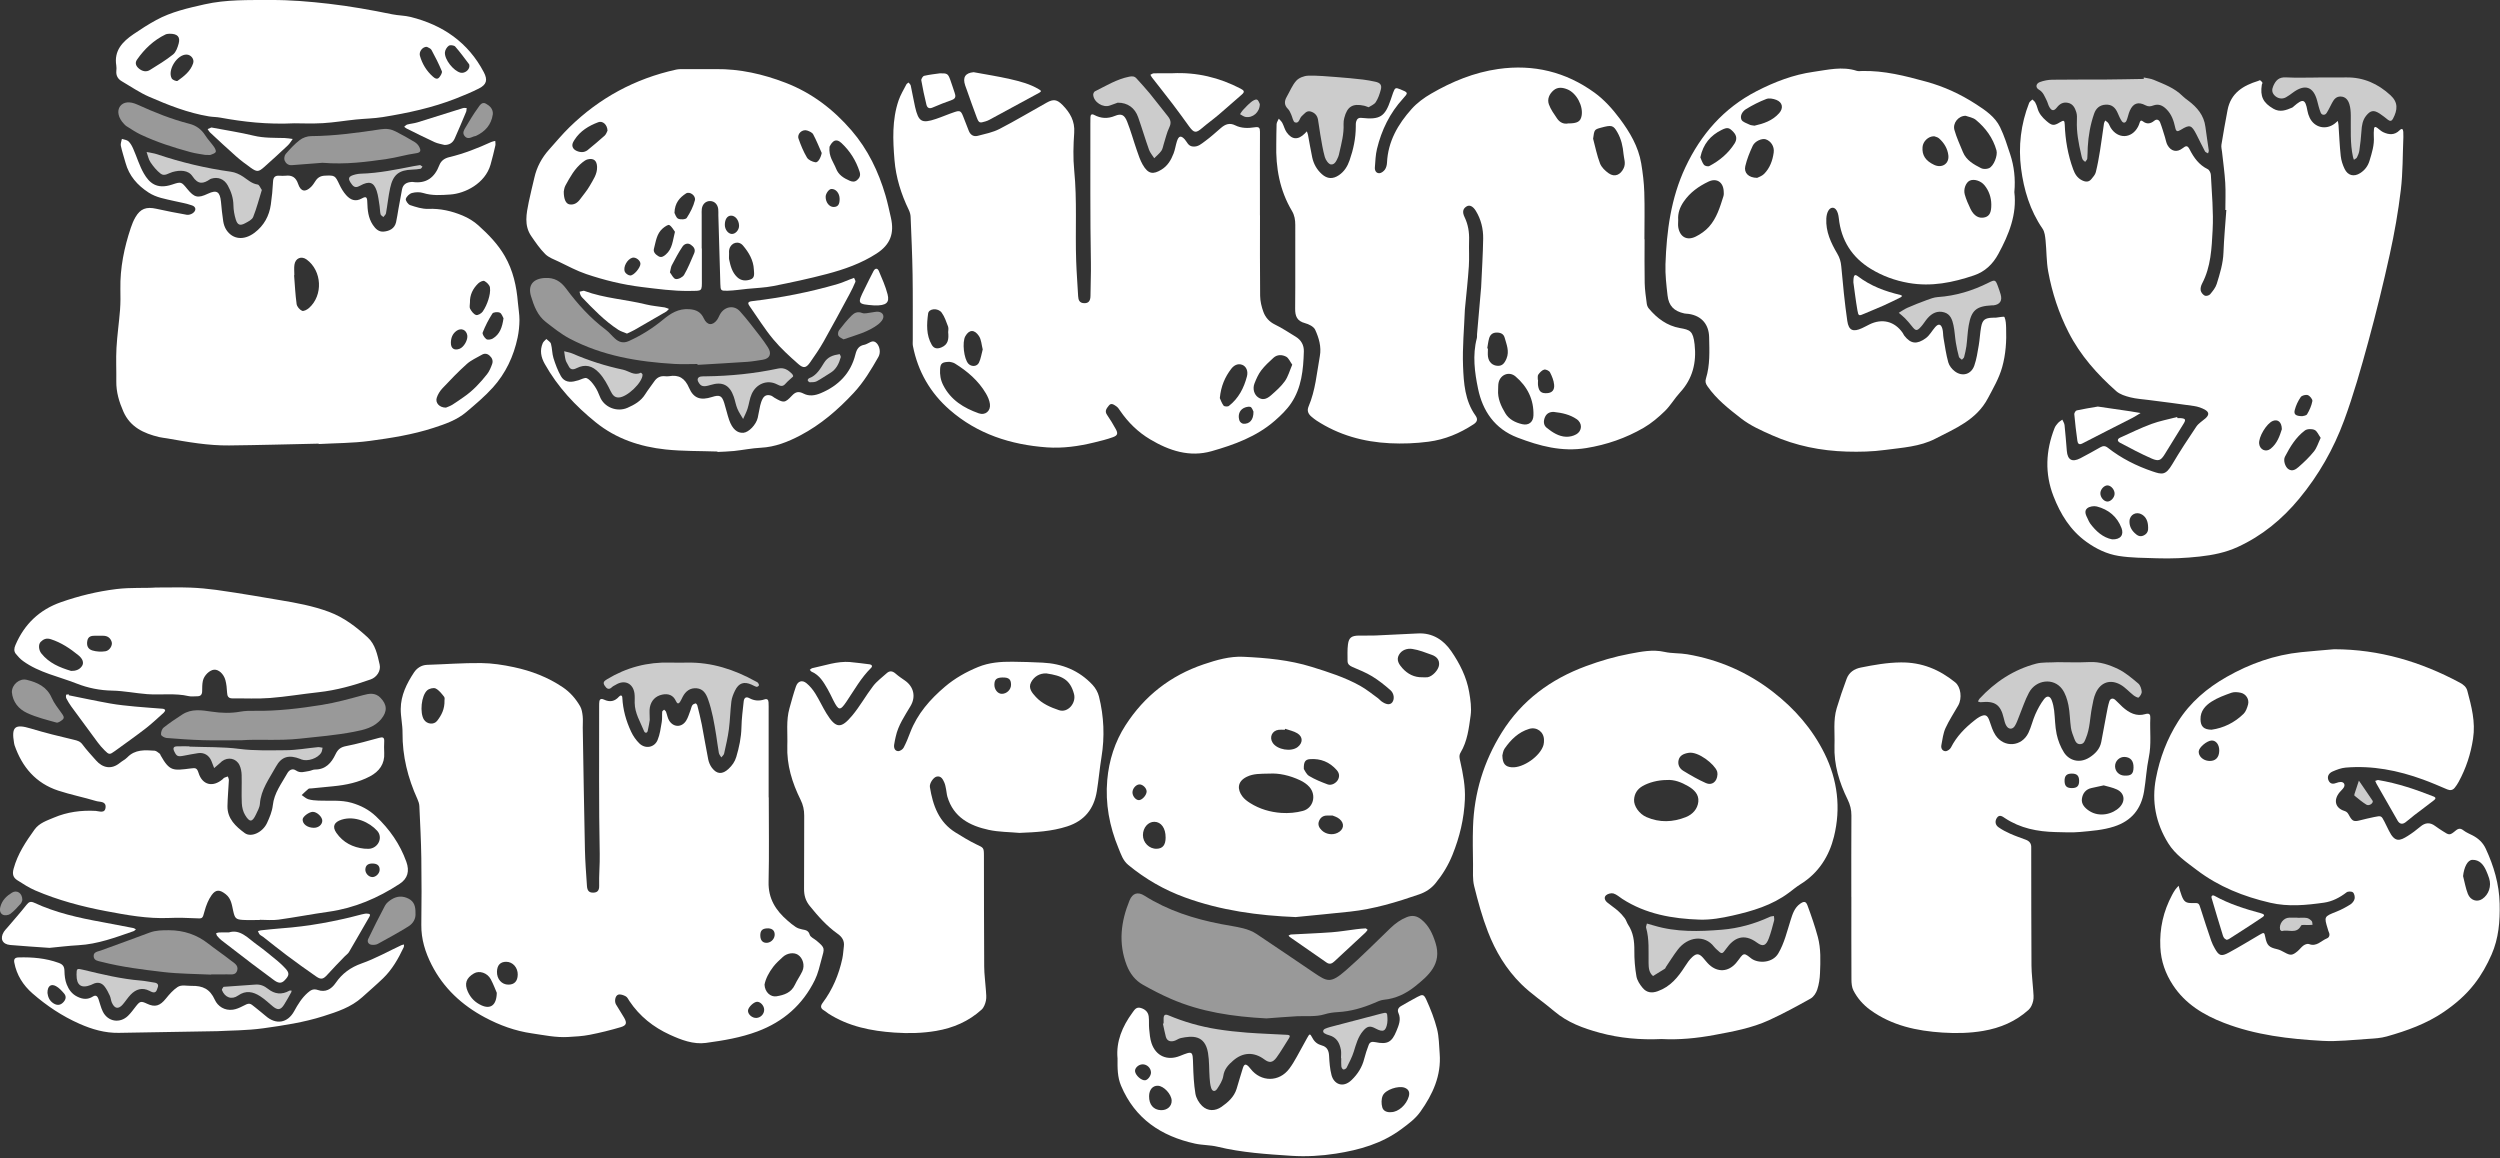 <svg width="1196" height="554" viewBox="0 0 1196 554" fill="none" xmlns="http://www.w3.org/2000/svg">
<rect x="0" y="0" width="1196" height="554" fill="#333333" stroke="none"/>
<g clip-path="url(#clip0_48_23)">
<path d="M1064.61 100.46C1064.61 96.13 1064.82 91.78 1064.56 87.47C1064.26 82.53 1063.55 77.61 1063.02 72.68C1062.9 71.53 1062.55 70.33 1062.73 69.23C1063.63 63.69 1064.61 58.16 1065.66 52.65C1067.2 44.51 1073.12 40.91 1080.33 38.71C1080.65 38.61 1081.08 38.29 1081.24 38.4C1081.69 38.69 1082.09 39.11 1082.36 39.57C1082.47 39.75 1082.11 40.17 1082.06 40.49C1081.16 46.15 1082.7 49.2 1087.59 52.02C1090.79 53.86 1093.68 52.72 1096.62 51.46C1096.91 51.33 1097.14 51.05 1097.39 50.83C1101.61 47.19 1102.85 47.15 1103.86 52.93C1104.06 54.06 1104.42 55.21 1104.91 56.25C1107.19 61.11 1112.79 62.38 1117.03 59.05C1117.5 58.68 1117.94 58.26 1118.4 57.86C1118.52 58.5 1118.69 59.14 1118.74 59.79C1119.09 64.74 1119.27 69.72 1119.81 74.65C1120.04 76.75 1120.74 78.89 1121.66 80.8C1123.21 84.03 1126.15 84.72 1129.13 82.81C1131.31 81.42 1132.8 79.45 1133.56 76.96C1134.72 73.15 1135.94 69.35 1135.63 65.27C1135.54 64.11 1135.63 62.94 1135.71 61.78C1135.8 60.46 1136.49 60.59 1137.32 61.2C1138.25 61.89 1139.1 62.75 1140.12 63.23C1142.85 64.52 1145.55 64.74 1147.93 62.36C1148.99 61.3 1149.63 61.57 1149.73 63.06C1149.78 63.89 1149.8 64.73 1149.77 65.56C1149.42 74.02 1149.55 82.53 1148.55 90.91C1147.32 101.23 1145.5 111.52 1143.27 121.68C1140.18 135.74 1136.74 149.73 1132.95 163.62C1129.5 176.24 1125.94 188.87 1121.42 201.13C1116.41 214.72 1109.29 227.26 1099.95 238.55C1091.74 248.48 1082.13 256.36 1070.47 261.7C1064.71 264.34 1058.59 265.56 1052.25 266.26C1045.45 267.01 1038.68 267.31 1031.87 267.08C1025.74 266.87 1019.54 266.92 1013.52 265.95C1007.98 265.06 1002.88 262.63 998.15 259.23C990.38 253.64 985.72 245.95 982.38 237.37C978.17 226.54 978.66 215.61 982.88 204.84C983.23 203.93 983.88 203.1 984.54 202.37C985.12 201.73 985.91 201.28 986.61 200.75C986.98 201.62 987.59 202.47 987.68 203.38C988.12 207.49 988.42 211.62 988.77 215.74C989.14 220.02 991.29 221.25 995.2 219.25C998.45 217.59 1001.62 215.76 1004.81 213.98C1006.08 213.27 1007.08 213.18 1008.39 214.21C1014.84 219.28 1022.1 222.92 1029.83 225.54C1034.33 227.07 1036.06 227.42 1039.19 222.13C1042.82 215.99 1046.73 210 1050.72 204.09C1051.78 202.52 1053.6 201.45 1055.07 200.16C1056.8 198.63 1056.95 197.29 1055.06 196.14C1053.43 195.15 1051.46 194.51 1049.57 194.23C1042.38 193.16 1035.16 192.31 1027.96 191.36C1025.01 190.97 1021.99 190.81 1019.13 190.08C1016.78 189.48 1014.16 188.68 1012.41 187.13C1003.28 179.04 995.23 170.01 989.63 159.03C984.92 149.81 981.72 140.03 979.86 129.89C978.97 125.03 979.11 119.99 978.6 115.05C978.4 113.12 978.19 110.91 977.15 109.4C971.15 100.68 968.19 90.79 966.88 80.58C965.52 69.97 966.77 59.36 970.73 49.25C970.99 48.6 971.76 48.15 972.29 47.6C972.75 48.05 973.33 48.44 973.63 48.98C974.1 49.85 974.48 50.79 974.73 51.75C975.4 54.3 977.03 56.15 978.93 57.81C981.56 60.11 982.53 60.35 985.53 58.47C987.37 57.32 987.69 57.64 987.77 59.59C988.04 66.92 989.27 74.07 991.8 80.98C992.62 83.23 993.76 85.14 996.05 86.27C997.77 87.11 999.27 87.2 1000.53 85.66C1001.35 84.66 1002.33 83.58 1002.63 82.39C1003.47 79.04 1004.08 75.62 1004.63 72.2C1005.34 67.8 1005.9 63.38 1006.56 58.97C1006.63 58.51 1006.96 58.09 1007.16 57.65C1007.65 58.06 1008.24 58.39 1008.59 58.88C1009.07 59.55 1009.3 60.39 1009.74 61.09C1013.17 66.61 1019.78 66.39 1022.81 60.67C1023.12 60.09 1023.37 59.46 1023.56 58.83C1023.84 57.91 1024.14 57.27 1025.21 58.09C1027.1 59.54 1028.86 59.21 1030.63 57.75C1031.87 56.72 1032.96 57.42 1033.42 58.61C1034.32 60.91 1034.98 63.31 1035.73 65.67C1036.13 66.92 1036.3 68.3 1036.93 69.42C1038.56 72.34 1041.34 73.08 1044.05 70.99C1045.77 69.67 1046.46 69.4 1047.55 71.54C1049.53 75.42 1052.01 78.91 1056.16 80.92C1056.95 81.3 1057.63 82.72 1057.68 83.69C1058.11 92.47 1058.99 101.3 1058.52 110.05C1058.06 118.73 1057.72 127.64 1053.47 135.68C1052.96 136.65 1052.61 137.97 1052.82 139C1053.01 139.94 1053.91 141.02 1054.78 141.45C1055.4 141.75 1056.84 141.36 1057.32 140.78C1058.57 139.28 1059.92 137.64 1060.48 135.83C1062 130.94 1063.52 126.05 1063.71 120.82C1063.96 114.03 1064.6 107.26 1065.08 100.48C1064.92 100.48 1064.75 100.46 1064.59 100.45L1064.61 100.46ZM1110.22 209.48C1109.18 208.04 1108.52 206.23 1107.29 205.67C1106.01 205.09 1103.74 205.14 1102.67 205.93C1098.34 209.16 1095.58 213.77 1093.12 218.49C1092.21 220.23 1093.22 223.32 1094.7 224.38C1096.63 225.76 1098.35 224.53 1099.65 223.4C1102.27 221.11 1104.83 218.67 1107 215.96C1108.39 214.22 1109.05 211.89 1110.21 209.47L1110.22 209.48ZM1010.46 258.03C1014.43 258.17 1016.18 255.94 1014.93 252.62C1012.85 247.14 1008.7 243.74 1003.13 242.3C1001.73 241.94 999.61 242.27 998.54 243.15C996.9 244.5 997.91 246.49 998.74 248.15C999.11 248.89 999.4 249.7 999.88 250.36C1002.7 254.18 1006.1 257.2 1010.46 258.03V258.03ZM1091.64 205.33C1091.58 201.84 1089.68 200.46 1087.36 201.36C1084.33 202.54 1080.38 209.13 1080.78 212.34C1081.14 215.14 1083.99 216.49 1086.25 214.69C1089.5 212.12 1090.67 208.31 1091.64 205.33V205.33ZM1027.66 252.27C1027.64 249.37 1026.65 247.35 1024.76 246.18C1022.06 244.51 1018.88 246.15 1018.75 249.29C1018.65 251.58 1019.61 253.48 1021.21 254.99C1022.4 256.12 1023.7 257.07 1025.6 256.13C1027.4 255.24 1027.76 253.81 1027.67 252.26L1027.66 252.27ZM1101.36 199.1C1101.7 198.98 1103.26 198.92 1103.71 198.18C1104.87 196.25 1105.82 194.08 1106.24 191.89C1106.4 191.05 1105.06 189.39 1104.07 189.03C1103.13 188.69 1101.21 189.18 1100.67 189.96C1099.39 191.8 1098.38 193.96 1097.81 196.14C1097.26 198.24 1098.26 199.05 1101.36 199.1V199.1ZM1008.19 239.95C1009.76 239.96 1011.5 238.14 1011.62 236.35C1011.75 234.4 1009.98 232.24 1008.23 232.21C1006.65 232.19 1004.94 233.99 1004.82 235.81C1004.68 237.78 1006.44 239.93 1008.2 239.95H1008.19Z" fill="white"/>
<path d="M367.78 381.44C367.78 394.94 368.01 408.44 367.69 421.93C367.5 429.89 371.12 435.56 376.77 440.42C378.02 441.5 379.3 442.59 380.68 443.48C381.57 444.05 382.66 444.41 383.71 444.62C385.34 444.94 386.75 445.04 387.37 447.18C387.7 448.33 389.47 449.05 390.58 449.98C394.94 453.64 394.43 453.6 393.01 458.93C392.11 462.28 391.34 465.75 389.83 468.83C384.02 480.68 374.79 488.78 362.37 493.43C354.37 496.42 346.03 497.8 337.7 498.93C331.73 499.74 325.89 497.5 320.43 495C312.58 491.41 306 486.19 301.14 478.94C300.59 478.12 300.13 477.05 299.34 476.63C298.28 476.06 296.8 475.52 295.77 475.84C294.3 476.3 293.83 479.05 294.69 480.52C295.95 482.67 297.35 484.74 298.59 486.89C300.01 489.35 299.75 490.57 296.97 491.39C292.06 492.85 287.07 494.08 282.04 495.06C278.65 495.72 275.14 495.91 271.68 496.1C265.85 496.43 260.17 495.19 254.43 494.36C246.41 493.2 239 490.48 231.95 486.72C220.99 480.87 212.17 472.72 206.49 461.56C203.46 455.61 201.48 449.32 201.56 442.47C201.7 431.81 201.72 421.14 201.56 410.48C201.44 402.19 201 393.9 200.62 385.61C200.57 384.49 200.17 383.33 199.7 382.3C195.12 372.2 192.47 361.7 192.57 350.53C192.6 346.75 191.69 342.96 191.71 339.17C191.74 332.64 194.59 326.94 198.08 321.67C199.36 319.74 201.53 318.15 204.31 318.06C212.93 317.79 221.56 317.12 230.17 317.21C235.42 317.26 240.73 318.08 245.88 319.18C254.2 320.96 262.09 323.96 269.23 328.78C272.79 331.18 275.45 334.29 277.54 337.89C278.33 339.25 278.58 341.02 278.76 342.63C278.96 344.44 278.76 346.29 278.79 348.12C279.12 367.58 279.41 387.03 279.83 406.49C279.95 412.29 280.42 418.08 280.8 423.87C280.95 426.19 281.89 427.07 283.78 427.04C285.67 427.02 286.71 426.14 286.64 423.78C286.5 418.69 287.01 413.62 286.91 408.51C286.44 385.02 286.66 361.52 286.63 338.03C286.63 337.53 286.63 337.03 286.65 336.53C286.68 334.96 287.04 333.79 289 334.71C291.74 336 294.09 335.59 296.13 333.27C296.8 332.51 297.66 332.45 297.72 333.78C298 339.5 299.52 344.91 301.93 350.04C302.89 352.09 304.26 354.09 305.88 355.66C308.71 358.4 313.05 357.67 314.57 354.07C315.71 351.39 316.08 348.35 316.58 345.43C316.86 343.81 316.66 342.11 316.8 340.45C316.83 340.11 317.4 339.82 317.72 339.51C318.03 339.84 318.47 340.11 318.62 340.5C319.15 341.88 319.35 343.45 320.1 344.68C322.15 348.06 326.15 348.11 328.25 344.77C329.21 343.25 329.68 341.42 330.35 339.73C330.65 338.96 330.76 338.08 331.2 337.41C331.5 336.95 332.19 336.63 332.76 336.5C332.97 336.45 333.51 337.1 333.61 337.51C334.37 340.56 335.15 343.61 335.75 346.7C336.82 352.22 337.7 357.77 338.81 363.28C339.1 364.7 339.72 366.18 340.59 367.33C342.96 370.48 345.61 370.54 348.51 367.85C350.25 366.23 351.55 364.43 352.24 362.1C353.61 357.47 354.61 352.83 354.71 347.95C354.79 343.82 355.34 339.7 355.78 335.58C355.95 334.02 356.75 333.04 358.49 334C360.82 335.28 363.23 335.44 365.72 334.6C367.04 334.16 367.6 334.77 367.67 335.97C367.75 337.3 367.72 338.63 367.72 339.97C367.72 353.8 367.72 367.63 367.72 381.46H367.8L367.78 381.44ZM365.75 471.04C365.88 474.63 368.65 477.08 371.44 476.63C375.12 476.04 378.49 474.94 380.27 471.14C381.31 468.9 382.79 466.87 383.83 464.64C385.14 461.83 384.09 458.29 381.73 456.76C379.77 455.49 376.54 455.92 374.47 457.85C372.89 459.31 371.26 460.77 369.96 462.46C367.83 465.21 366.25 468.28 365.75 471.05V471.04ZM237.67 474.98C237.05 473.55 236.09 470.92 234.78 468.47C233.12 465.37 229.31 464.18 226.74 465.68C222.95 467.9 222.1 470.63 223.82 474.44C225.2 477.47 227.34 479.6 230.37 480.97C234.59 482.87 237.55 481.02 237.66 474.99L237.67 474.98ZM212.64 335.05C212.64 334.94 212.89 333.87 212.47 333.34C211.29 331.85 210.04 330.17 208.42 329.37C207.43 328.88 205.32 329.41 204.39 330.24C201.5 332.8 200.76 341.05 202.82 344.27C204.24 346.48 207.56 346.89 209.15 344.82C211.17 342.19 212.77 339.28 212.65 335.05H212.64ZM247.69 466.35C247.77 462.9 245.32 460.13 242.17 460.12C239.35 460.12 237.83 461.73 237.75 464.84C237.66 468.38 240.03 471.07 243.23 471.05C246.07 471.04 247.61 469.41 247.68 466.35H247.69ZM365.58 483.04C365.56 481.19 363.92 479.3 362.28 479.25C360.72 479.2 357.95 481.81 357.84 483.43C357.72 485.23 359.84 487.1 361.88 486.98C363.93 486.87 365.61 485.08 365.58 483.03V483.04ZM370.61 446.89C370.51 444.93 369.14 443.96 366.74 444.14C364.53 444.31 363.64 445.38 363.73 447.77C363.81 450.04 365.09 451.26 367.13 451.02C369.12 450.79 370.72 448.9 370.61 446.9V446.89Z" fill="white"/>
<path d="M786.77 114.45C786.77 121.45 786.67 128.45 786.82 135.45C786.89 138.75 787.4 142.04 787.82 145.32C787.92 146.1 788.27 146.95 788.77 147.55C792.69 152.28 797.53 155.85 803.62 156.93C808.5 157.8 809.96 158.23 810.7 164.76C811.67 173.35 809.8 181.22 803.69 187.8C801.11 190.59 799.19 194.02 796.48 196.65C793.41 199.64 790.04 202.5 786.36 204.64C777.84 209.58 768.72 212.75 758.85 214.36C747.15 216.26 736.6 213.41 725.94 209.33C715.01 205.15 709.29 196.51 707.11 186.01C705.49 178.22 704.37 169.93 706.51 161.82C706.68 161.19 706.56 160.49 706.62 159.83C707.26 152.41 707.91 145 708.56 137.58C708.57 137.41 708.59 137.25 708.59 137.08C708.93 129.46 709.44 121.83 709.55 114.2C709.62 109.52 708.54 104.98 706.05 100.9C704.7 98.69 703.09 97.9 701.69 98.71C699.89 99.75 699.44 101.35 700.64 103.85C702.35 107.39 702.94 111.07 702.81 114.97C702.67 119.13 702.97 123.32 702.69 127.46C702.25 134.06 701.5 140.63 700.88 147.22C700.85 147.55 700.8 147.88 700.79 148.21C700.45 157.17 699.58 166.14 699.92 175.08C700.24 183.29 700.79 191.72 705.9 198.84C707.18 200.63 706.61 201.9 704.94 202.99C698.33 207.31 691.33 210.28 683.34 211.32C677.18 212.12 671.07 212.35 664.95 212.05C652.34 211.43 640.44 208.15 629.76 201.15C628.93 200.61 628.17 199.96 627.4 199.33C625.84 198.03 625.17 196.46 626.02 194.47C629.31 186.75 629.95 178.43 631.42 170.3C632.22 165.87 630.95 161.63 629.17 157.74C628.48 156.24 626.14 155.08 624.33 154.6C620.49 153.59 619.56 151.26 619.6 147.6C619.74 134.27 619.6 120.94 619.66 107.61C619.66 105.21 619.32 103.02 618.08 100.93C612.19 91.05 610.28 80.23 610.57 68.9C610.65 65.74 610.57 62.56 610.72 59.4C610.76 58.51 611.4 57.66 611.77 56.78C612.35 57.45 613.07 58.05 613.47 58.82C614.24 60.28 614.6 61.99 615.54 63.31C618.1 66.91 621.03 67.03 624.2 63.88C624.54 63.54 624.87 63.19 625.2 62.84C625.39 63.41 625.64 63.97 625.75 64.55C626.43 68.12 627 71.72 627.76 75.27C628.44 78.43 629.96 81.16 632.41 83.34C634.96 85.61 637.62 85.77 640.53 83.81C643.12 82.06 644.65 79.57 645.65 76.67C647.46 71.47 648.59 66.15 648.61 60.62C648.61 59.79 648.57 58.92 648.8 58.14C649.15 56.97 649.81 56.23 651.35 56.4C660.23 57.35 662.55 55.86 665.33 47.68C665.7 46.58 666.04 45.46 666.45 44.38C667.4 41.89 667.62 41.8 669.99 42.76C673.77 44.29 673.75 44.38 671.2 47.18C664.9 54.08 660.92 62.23 658.75 71.24C658.06 74.11 657.96 77.13 657.74 80.09C657.63 81.54 658.32 82.94 659.91 82.86C660.84 82.82 661.97 81.94 662.55 81.12C663.17 80.23 663.49 78.97 663.54 77.85C664 67.67 668.8 59.41 675.33 52.12C677.94 49.2 681.29 46.75 684.7 44.78C694.67 39 705.22 34.65 716.76 33.01C733.66 30.61 749.11 34.39 762.82 44.33C767.45 47.68 771.47 52.18 774.91 56.79C779.67 63.17 783.81 70.1 785.16 78.18C785.92 82.74 786.48 87.37 786.63 91.98C786.87 99.47 786.69 106.98 786.69 114.47C786.71 114.47 786.73 114.47 786.75 114.47L786.77 114.45ZM716.7 186.45C716.4 190.63 718.08 194.25 720.12 197.67C721.91 200.68 724.97 202.17 728.23 202.93C731.31 203.65 733.5 201.93 733.6 198.76C733.84 191.15 730.71 184.93 725.01 180.08C722.01 177.53 717.83 179.16 716.94 182.98C716.68 184.09 716.77 185.28 716.7 186.44V186.45ZM762.14 66.36C763.2 70.32 763.99 74.39 765.45 78.2C766.16 80.05 767.93 81.74 769.62 82.92C772.49 84.93 775.27 83.64 776.77 80.46C777.9 78.07 776.89 75.96 776.7 73.71C776.38 70.04 775.6 66.52 773.76 63.3C771.8 59.88 771.05 59.69 765.83 61.11C762.77 61.95 762.71 62.04 762.14 66.35V66.36ZM750.18 59.05C754.63 59.05 756.1 58.17 756.63 55.44C757.53 50.76 754.22 44.5 749.8 42.73C747.58 41.84 745.21 41.51 743.23 43.21C741.21 44.94 740.09 47.4 740.98 49.91C741.84 52.34 743.45 54.53 744.91 56.7C746.22 58.63 748.15 59.49 750.19 59.05H750.18ZM743.49 197.08C741.42 196.93 739.83 197.8 739.07 199.66C738.35 201.42 738.33 203.38 739.98 204.69C742.72 206.86 745.67 208.83 749.29 208.95C750.86 209 752.64 208.59 754 207.82C757 206.11 757.11 202.45 754.24 200.5C751.03 198.32 747.3 197.5 743.49 197.09V197.08ZM711.5 166.68C711.61 166.69 711.72 166.71 711.83 166.72C711.83 168.04 711.67 169.39 711.86 170.68C712.25 173.3 714.07 174.91 716.49 175.01C718.51 175.09 719.67 174.05 720.71 171.56C722.18 168.04 720.73 164.81 719.83 161.55C719.33 159.72 717.89 159.09 716 159.1C714.01 159.11 712.88 160.17 712.39 161.88C711.94 163.44 711.78 165.08 711.49 166.69L711.5 166.68ZM735.67 181.65H735.8C735.8 182.64 735.67 183.65 735.83 184.61C736.29 187.41 737.46 188.29 740.22 188.08C742.41 187.92 743.73 186.69 743.5 184.08C743.32 182.04 742.47 179.98 741.52 178.13C741.12 177.37 739.51 176.61 738.72 176.82C737.63 177.12 736.63 178.23 735.91 179.22C735.5 179.79 735.73 180.82 735.68 181.64L735.67 181.65Z" fill="white"/>
<path d="M602.78 103.04C602.78 115.87 602.7 128.69 602.85 141.52C602.88 144.1 603.52 146.79 604.42 149.23C605.4 151.88 607.22 153.95 609.99 155.29C613.41 156.95 616.6 159.1 619.86 161.08C622.48 162.68 623.85 165.08 623.76 168.15C623.51 176.84 622.69 185.48 617.68 192.91C615.58 196.03 612.74 198.76 609.88 201.26C601.16 208.87 590.47 212.76 579.61 215.85C569.09 218.84 559.37 215.64 550.22 210.18C544.4 206.71 539.72 202.11 535.91 196.56C535.36 195.75 534.79 194.85 534 194.34C532.96 193.67 531.62 192.53 530.48 194.02C529.53 195.26 528.27 196.55 529.6 198.45C531.12 200.62 532.47 202.92 533.76 205.24C534.92 207.32 534.71 208.31 532.5 209.12C529.56 210.2 526.49 210.94 523.44 211.68C516 213.5 508.4 214.57 500.79 214.02C483.53 212.77 467.57 207.63 454.33 196.07C445.07 187.99 439.13 177.73 436.75 165.56C436.56 164.59 436.67 163.57 436.67 162.57C436.65 152.08 436.75 141.58 436.58 131.09C436.43 121.97 436.01 112.85 435.64 103.73C435.59 102.61 435.25 101.42 434.76 100.41C431.1 92.87 428.61 84.88 427.93 76.64C427.14 67.08 426.7 57.34 429.9 48C430.81 45.35 432.32 42.89 433.61 40.38C433.81 40 434.31 39.77 434.67 39.48C435.02 39.96 435.58 40.4 435.7 40.93C436.44 44.32 437 47.75 437.77 51.13C439.42 58.28 440.97 59.18 447.75 56.9C450.74 55.9 453.63 54.62 456.62 53.62C459.22 52.75 459.72 53.05 460.73 55.57C461.66 57.88 462.56 60.2 463.44 62.52C464.21 64.56 465.76 65.49 467.76 64.98C471.28 64.07 474.96 63.34 478.14 61.7C485.81 57.75 493.21 53.28 500.76 49.09C503.98 47.3 505.68 47.56 508.3 50.22C511.91 53.88 514.29 57.93 513.9 63.49C513.49 69.46 513.31 75.53 513.9 81.46C515.33 95.91 514.34 110.38 514.84 124.82C515.03 130.45 515.49 136.07 515.78 141.7C515.88 143.6 516.47 144.96 518.62 145.04C520.64 145.12 521.68 144.1 521.69 141.46C521.71 136.21 521.98 130.97 521.89 125.7C521.49 103.55 521.67 81.39 521.63 59.24C521.63 58.24 521.65 57.24 521.66 56.24C521.67 54.99 522.12 54.28 523.45 54.98C526.7 56.69 529.85 56.9 533.39 55.44C536.46 54.17 537.93 54.92 539.23 58.2C541 62.65 542.26 67.31 543.84 71.85C544.65 74.2 545.43 76.61 546.65 78.75C549.35 83.49 551.79 83.46 555.56 81.2C558.63 79.35 560.24 76.53 561.45 73.4C562.16 71.56 562.42 69.55 563.02 67.65C563.88 64.95 564.97 64.69 566.76 66.65C567.93 67.94 568.37 69.88 570.69 70.1C573.2 70.34 574.78 68.77 576.46 67.56C579.14 65.63 581.59 63.35 584.11 61.2C586.15 59.45 588.23 58.61 590.93 59.96C593.86 61.42 597.11 61.4 600.23 60.9C602.35 60.56 602.78 61.14 602.77 63.08C602.71 73.07 602.75 83.07 602.75 93.06C602.75 96.39 602.75 99.72 602.75 103.05H602.82L602.78 103.04ZM454.32 173.1C450.7 173.16 449.91 173.83 449.74 176.55C449.57 179.22 449.95 181.74 451.22 184.24C454.85 191.41 461.08 195.19 468.26 197.74C471.36 198.84 474.01 196.61 473.58 193.28C473.35 191.54 472.57 189.77 471.67 188.24C468.07 182.1 462.8 177.61 456.83 173.9C455.9 173.32 454.68 173.21 454.33 173.11L454.32 173.1ZM618.21 174.46C617.16 173.02 616.51 171.28 615.28 170.63C613.39 169.63 611.03 169.53 609.24 171.16C607.16 173.05 605.06 174.98 603.37 177.2C601.99 179.01 601.03 181.21 600.18 183.35C599.14 185.96 599.96 188.72 601.84 190.06C603.74 191.41 605.66 191.24 608.1 189.08C610.45 187 612.89 184.88 614.68 182.35C616.25 180.14 616.97 177.33 618.21 174.46V174.46ZM583.55 190.43C583.94 191.27 584.44 192.82 585.37 194.06C585.71 194.51 587.36 194.62 587.88 194.21C592.53 190.61 595.1 185.6 596.54 180.05C597.23 177.4 596.09 175.22 594.27 174.53C592.04 173.69 590.19 174.92 589.02 176.45C586.06 180.3 584.11 184.68 583.56 190.43H583.55ZM453.61 158.91C453.61 158.19 453.88 157.1 453.56 156.23C452.71 153.95 451.91 151.53 450.51 149.59C448.74 147.16 444.34 147.53 444.01 150C443.33 155.07 443.04 160.26 445.75 164.96C446.82 166.82 448.42 167.02 450.41 166.18C453.67 164.81 453.93 162.14 453.61 158.91ZM470.14 167.18C469.57 165.02 469.5 162.49 468.3 160.72C466.24 157.65 463.74 157.48 461.82 160.83C460.22 163.62 461.1 171.67 463.29 174.02C464.72 175.55 467.39 175.45 468.33 173.49C469.23 171.63 469.51 169.47 470.13 167.18H470.14ZM599.66 196.92C599.45 196.58 598.95 194.81 598.12 194.64C596.9 194.39 595.15 194.92 594.17 195.76C592.57 197.13 592.28 199.27 592.98 201.28C593.2 201.9 594.1 202.65 594.74 202.71C597.73 202.97 599.73 200.93 599.66 196.93V196.92Z" fill="white"/>
<path d="M794.96 497.07C784.83 497.54 774.94 496.7 765.27 494.06C757.4 491.91 749.88 489.19 743.46 483.7C738.31 479.3 732.6 475.58 727.73 470.76C720.49 463.58 715.41 455.05 711.81 445.72C709.07 438.64 707.06 431.25 705.23 423.87C704.42 420.6 704.74 417.03 704.7 413.59C704.62 407.59 704.49 401.59 704.69 395.6C705.22 379.35 709.8 364.33 718.42 350.47C728.06 334.98 741.92 324.91 758.71 318.69C765.5 316.18 772.55 314.09 779.66 312.77C785.06 311.77 790.61 310.58 796.31 311.87C799.83 312.67 803.57 312.39 807.15 313C822.29 315.58 835.98 321.53 848.15 330.96C858.55 339.01 867.02 348.7 872.86 360.5C879.12 373.16 880.74 386.63 877.37 400.25C875.06 409.6 870 417.66 861.42 422.97C859.45 424.19 857.66 425.69 855.8 427.08C847.76 433.1 838.36 435.86 828.8 438.02C823.67 439.18 818.31 440.12 813.09 439.95C800.07 439.52 787.36 437.31 776.1 430.03C774.71 429.13 773.42 427.9 771.89 427.44C770.85 427.13 769.18 427.55 768.35 428.28C767.17 429.32 767.78 430.8 768.91 431.74C770.56 433.12 772.39 434.29 774.01 435.7C775.22 436.76 776.32 437.98 777.29 439.27C777.98 440.19 778.25 441.4 778.89 442.37C781.39 446.15 781.91 450.3 781.87 454.74C781.83 458.86 782.16 463.03 782.87 467.09C783.21 469.06 784.52 471.03 785.85 472.62C787.7 474.82 790.07 475.27 793.03 474.21C799.07 472.05 802.75 467.56 806.02 462.44C807.08 460.78 808.22 459.08 809.66 457.77C811.68 455.95 812.92 456.19 814.73 458.19C815.73 459.3 816.61 460.53 817.71 461.54C821.8 465.28 826.78 464.96 830.45 460.8C830.78 460.43 831.05 460.01 831.38 459.63C832.35 458.53 833.21 456.74 834.34 456.55C835.4 456.37 836.79 457.82 837.97 458.65C841.3 460.99 848.01 460.74 850.73 456.12C853.65 451.17 854.88 445.67 856.59 440.32C857.56 437.27 858.45 434.26 861.23 432.32C863.02 431.08 863.94 431.13 864.7 433.16C866.54 438.12 868.28 443.14 869.65 448.24C871.17 453.9 870.92 459.78 870.69 465.58C870.59 468.2 870.19 470.89 869.38 473.38C868.85 475.01 867.67 476.87 866.24 477.68C859.73 481.34 853.14 484.91 846.36 488.03C838.03 491.86 829.02 493.48 820.06 495.15C811.72 496.7 803.32 497.51 794.96 497.08V497.07ZM797.32 373.16C793.16 373.16 788.77 374.34 785.77 376.08C783.27 377.53 781.93 379.66 781.74 382.52C781.54 385.6 784.19 389.39 787.7 390.91C793.95 393.62 800.3 393.37 806.5 390.91C809.7 389.64 812.13 387.05 812.48 383.52C812.83 380 810.4 377.71 807.55 376.07C804.36 374.24 800.98 372.88 797.32 373.16V373.16ZM718.73 361.45C718.83 365.42 720.16 366.83 723.22 367.07C728.68 367.5 736.97 361.68 738.42 356.35C738.63 355.57 738.66 354.71 738.64 353.9C738.58 350.13 735.19 347.6 731.54 348.7C726.4 350.26 722.79 353.85 719.82 358.1C719.02 359.24 718.91 360.85 718.72 361.45H718.73ZM821.64 370.53C821.6 370.22 821.64 369.52 821.42 368.92C820.16 365.55 812.51 359.44 807.93 360.14C805.28 360.54 803.53 361.53 803.04 363.63C802.52 365.85 803.52 367.68 805.26 368.74C808.78 370.89 812.38 372.97 816.14 374.64C818.98 375.91 821.47 373.97 821.63 370.53H821.64Z" fill="white"/>
<path d="M1116.73 310.6C1138.22 310.63 1158.02 316.53 1176.78 326.58C1178.52 327.51 1179.88 328.63 1180.37 330.47C1182.35 337.96 1184.35 345.27 1183.11 353.39C1181.98 360.81 1179.75 367.54 1176.24 374C1175.69 375.01 1175.06 376 1174.32 376.89C1173.37 378.04 1172.19 378.26 1170.74 377.64C1166.92 376.01 1163.11 374.36 1159.21 372.94C1147.24 368.57 1134.93 366.13 1122.13 367.22C1120.04 367.4 1117.94 368.21 1115.98 369.05C1113.86 369.95 1113.18 371.74 1114.01 373.45C1114.85 375.18 1116.25 375.15 1117.82 374.53C1118.43 374.29 1119.1 374.12 1119.74 374.1C1121.35 374.04 1122.12 375.41 1121.22 376.8C1120.68 377.63 1119.88 378.28 1119.25 379.05C1116.26 382.7 1117.12 386.55 1121.53 387.94C1123.12 388.44 1123.41 389.41 1124.07 390.55C1125.43 392.93 1126.32 393.13 1128.99 392.45C1131.23 391.88 1133.49 391.35 1135.75 390.88C1139.2 390.18 1139.22 390.2 1140.65 392.95C1141.42 394.43 1142.13 395.93 1142.87 397.43C1145.71 403.16 1148.06 402.31 1151.89 399.9C1153.99 398.58 1155.99 397.07 1157.89 395.47C1160.24 393.48 1162.52 393.32 1164.99 395.16C1166.19 396.05 1167.45 396.86 1168.71 397.67C1171.7 399.6 1171.95 399.72 1174.74 397.4C1176.21 396.18 1177.15 396.19 1178.6 397.31C1179.9 398.31 1181.5 398.93 1182.97 399.7C1185.7 401.13 1187.85 403.15 1189.16 405.97C1193.04 414.32 1195.61 422.95 1195.83 432.28C1196.03 440.69 1195.39 448.87 1191.97 456.66C1189.77 461.68 1187.15 466.37 1183.74 470.75C1179.59 476.1 1174.6 480.35 1169.12 484.1C1160.8 489.77 1151.42 493.13 1141.82 495.84C1138.99 496.64 1135.95 496.82 1132.98 497C1125.7 497.45 1118.37 498.36 1111.12 497.95C1095.07 497.05 1079.14 495.22 1063.93 489.33C1054.08 485.52 1045.41 480.23 1039.54 471.28C1035.96 465.83 1033.81 459.85 1033.5 453.09C1033.09 444.16 1034.96 435.95 1039.12 428.15C1039.59 427.27 1040.08 426.4 1040.65 425.59C1041.11 424.93 1041.71 424.36 1042.25 423.75C1042.46 424.52 1042.65 425.3 1042.89 426.07C1043.13 426.86 1043.39 427.65 1043.68 428.43C1044.8 431.42 1045.78 432.1 1048.83 432.02C1052.01 431.93 1051.92 431.96 1052.87 434.98C1054.46 440.04 1056.14 445.07 1057.85 450.09C1058.28 451.34 1058.89 452.54 1059.54 453.7C1061.53 457.27 1062.6 457.71 1066.3 455.71C1071.26 453.03 1076.08 450.08 1080.95 447.22C1083.13 445.94 1083.25 445.96 1083.72 448.36C1084.5 452.28 1085.51 453.22 1089.37 454.09C1090.61 454.37 1091.79 455.01 1092.92 455.63C1095.75 457.18 1096.62 457.17 1099.17 455.04C1100.19 454.19 1100.97 453.03 1102.05 452.28C1102.75 451.79 1103.94 451.37 1104.63 451.64C1108.29 453.07 1110.45 450 1113.23 448.91C1114.34 448.48 1114.74 447.2 1114.1 445.9C1113.88 445.46 1113.78 444.96 1113.63 444.48C1111.77 438.43 1111.79 438.5 1117.83 436.1C1120.12 435.19 1122.33 434 1124.42 432.69C1125.33 432.12 1126.21 431 1126.44 429.99C1126.66 429.03 1126.32 427.49 1125.63 426.9C1125.02 426.38 1123.26 426.38 1122.59 426.9C1119.36 429.4 1115.72 431.28 1111.82 431.83C1103.31 433.03 1094.79 433.89 1086.14 431.89C1073.34 428.93 1061.42 424.19 1050.94 416.21C1045.94 412.4 1040.64 408.87 1037.23 403.34C1031.33 393.76 1029.28 383.45 1031.4 372.36C1033.25 362.63 1036.71 353.54 1042.01 345.15C1047.84 335.94 1055.9 329.14 1065.25 323.82C1076.32 317.52 1088.14 313.3 1100.89 312C1106.16 311.46 1111.44 311.06 1116.72 310.59L1116.73 310.6ZM1058.09 349.08C1063.64 348.3 1068.95 345.77 1073.31 341.51C1074.42 340.42 1075.03 338.65 1075.46 337.08C1076.15 334.57 1074.5 331.94 1071.92 331.4C1070.5 331.1 1068.82 330.95 1067.5 331.42C1064.24 332.59 1060.89 333.8 1058 335.66C1055.08 337.53 1052.62 340.13 1052.72 344.15C1052.8 347.52 1054.22 349.05 1058.08 349.1L1058.09 349.08ZM1178.34 419.15C1179.08 421.99 1179.56 424.94 1180.63 427.64C1181.87 430.76 1185.05 431.71 1187.48 430.09C1190.63 427.99 1192.01 423.92 1190.79 420.16C1190.38 418.91 1189.91 417.68 1189.37 416.48C1188.08 413.61 1186.19 411.28 1182.78 411.35C1180.45 411.4 1178.78 414.91 1178.33 419.15H1178.34ZM1061.69 359.2C1061.75 356.3 1060.17 354.17 1058.02 354.26C1055.79 354.36 1052.02 357.52 1051.87 359.42C1051.69 361.74 1053.94 363.86 1056.77 364.03C1059.82 364.22 1061.62 362.45 1061.69 359.19V359.2Z" fill="white"/>
<path d="M963.66 91.89C964.96 102.53 961.07 112.17 956 121.5C953.37 126.35 949.66 129.95 944.34 131.75C934.19 135.18 924.01 137.26 913.12 135.37C906.55 134.23 900.57 132.02 895.05 128.66C886.01 123.17 880.79 114.99 879.68 104.35C879.34 101.14 878.17 99.29 876.61 99.38C875.02 99.47 873.86 101.67 873.71 104.52C873.37 110.81 875.94 116.22 878.98 121.39C880.12 123.34 880.66 125.17 880.86 127.4C881.65 136.12 882.49 144.85 883.74 153.51C884.41 158.15 886.53 158.94 890.75 157.01C891.96 156.46 893.13 155.81 894.32 155.22C900.43 152.19 906.42 153.72 910.26 159.28C910.54 159.69 910.71 160.18 911.01 160.57C914.15 164.62 917.08 164.82 921.28 161.8C923.1 160.49 924.25 158.27 925.77 156.52C927.34 154.71 928.58 154.95 929.24 157.3C929.64 158.71 929.52 160.26 929.78 161.72C930.46 165.62 931 169.57 932.06 173.37C932.51 174.99 933.84 176.64 935.22 177.67C938.78 180.34 943.02 179.13 944.5 174.92C945.59 171.83 946.07 168.51 946.63 165.25C947.14 162.32 947.23 159.32 947.78 156.4C948.43 152.96 949.63 152.12 953.27 151.99C953.77 151.97 954.27 152.02 954.77 151.98C956.22 151.86 958.74 151.25 958.93 151.67C959.62 153.24 959.67 155.14 959.73 156.92C959.96 163.24 959.57 169.48 957.84 175.65C956.34 181 953.6 185.63 951.04 190.48C945.55 200.92 935.41 204.94 925.93 209.85C918.45 213.73 910.06 214.14 901.85 215.25C895.71 216.08 889.6 216.22 883.47 216.04C871.11 215.67 859.18 213.3 847.78 208.24C842.6 205.94 837.44 203.67 832.95 200.18C827.06 195.6 821.16 191.01 816.83 184.76C816 183.56 815.67 182.57 816.12 181.11C818.12 174.65 817.79 167.97 817.65 161.33C817.53 155.52 814.38 151.11 807.8 150.16C807.14 150.07 806.46 150.1 805.81 149.96C800.84 148.86 798.31 146.35 797.75 141.29C797.19 136.36 796.6 131.37 796.76 126.43C797.3 110.45 799.4 94.68 806.29 80.03C813.69 64.3 824.59 51.73 840.35 43.61C849.01 39.15 858 35.71 867.55 34.37C874.34 33.42 881.3 31.63 888.26 33.88C889.02 34.13 889.92 34 890.75 33.97C901.33 33.69 911.43 36.31 921.51 39.07C930.07 41.41 938.03 45.11 945.45 49.93C949.92 52.83 954.44 55.9 956.83 60.82C958.84 64.97 960.24 69.43 961.68 73.83C963.56 79.56 964.24 85.49 963.67 91.84L963.66 91.89ZM802.85 105.24C802.85 106.4 802.69 107.59 802.88 108.72C803.67 113.37 807.01 115.27 811.24 113.18C813.56 112.03 815.84 110.43 817.56 108.52C821.28 104.37 822.86 99.04 824.5 93.83C824.74 93.07 824.66 92.18 824.61 91.35C824.33 87.08 821.23 85.04 817.35 86.88C812.68 89.1 808.53 92.04 805.51 96.43C803.65 99.13 802.61 101.97 802.85 105.24V105.24ZM940.32 55.39C936.86 55.42 934.08 58.93 935 62.18C936.02 65.8 937.63 69.26 939.06 72.75C940.68 76.72 944.24 78.66 947.76 80.46C948.77 80.98 950.43 80.93 951.51 80.47C953.79 79.52 955.8 74.39 955.11 71.93C953.44 66 949.93 61.23 945.28 57.37C943.86 56.19 941.71 55.91 940.33 55.38L940.32 55.39ZM813.44 75.27C813.93 76.35 814.33 77.8 815.19 78.88C815.63 79.43 817.13 79.76 817.75 79.43C822.65 76.85 826.82 73.36 829.82 68.64C831 66.78 830.92 64.93 829.3 63.19C827.3 61.04 826.46 60.76 823.67 62.13C818.31 64.77 814.79 68.88 813.44 75.27V75.27ZM840.61 85.09C841.21 84.77 842.86 84.28 843.93 83.21C846.71 80.41 848.02 76.77 848.54 72.95C848.94 70.02 847.17 67.45 844.71 66.64C842.97 66.07 839.57 67.48 838.51 69.74C837.05 72.87 835.73 76.13 834.95 79.48C834.21 82.67 836.48 85.05 840.62 85.09H840.61ZM952.64 97.78C952.61 94.39 951.46 91.16 949.38 88.63C947.61 86.46 944.31 85.45 942.27 86.44C940.51 87.3 939.21 90.43 939.94 93.03C940.6 95.4 941.61 97.7 942.68 99.93C944.36 103.41 946.9 104.77 949.7 103.93C951.84 103.29 952.68 101.53 952.64 97.77V97.78ZM839.33 60.13C843.62 59.17 847.95 57.78 851.18 54.1C853.28 51.7 852.79 48.96 849.8 47.79C848.34 47.22 846.38 46.83 845.02 47.35C841.66 48.63 838.4 50.3 835.33 52.18C833.65 53.21 832.27 55.29 833.11 57.24C833.61 58.41 835.66 58.95 837.07 59.67C837.63 59.96 838.34 59.94 839.33 60.13ZM925.3 65.19C922.47 65.13 919.95 67.68 919.74 70.34C919.43 74.25 921.16 76.91 925.27 78.86C929.01 80.63 932.58 78.35 932.09 74.28C931.71 71.07 930.05 68.32 927.61 66.18C926.91 65.57 925.83 65.4 925.3 65.18V65.19Z" fill="white"/>
<path d="M152.44 212.24C138.15 212.54 123.86 212.95 109.57 213.1C99.6 213.21 89.8 211.46 80.01 209.73C78.71 209.5 77.38 209.4 76.1 209.09C68.76 207.32 62.29 204.35 59.01 196.87C56.99 192.27 55.57 187.55 55.64 182.45C55.72 177.12 55.42 171.77 55.72 166.45C56.06 160.35 56.96 154.29 57.43 148.19C57.69 144.88 57.65 141.53 57.59 138.2C57.42 128.13 59.41 118.43 62.59 108.94C63.17 107.22 63.87 105.49 64.78 103.93C67.18 99.81 69.99 98.81 74.76 99.87C79.6 100.95 84.47 101.89 89.36 102.75C90.22 102.9 91.35 102.56 92.1 102.07C93.95 100.86 93.93 99 91.91 98.28C89.13 97.29 86.16 96.83 83.27 96.15C79.09 95.17 74.84 94.56 71.08 92.11C65.71 88.61 61.77 84.15 60.05 77.88C59.31 75.16 58.39 72.48 57.81 69.73C57.6 68.72 58.12 67.55 58.31 66.45C59.38 66.81 60.71 66.91 61.46 67.61C62.47 68.56 63.18 69.91 63.75 71.21C65.49 75.15 66.71 79.37 68.86 83.06C71.37 87.36 74.88 90.78 82.33 88.3C86.72 86.84 86.74 86.92 89.6 90.41C92.98 94.54 94.66 94.93 99.47 92.67C103.67 90.7 105.23 91.67 105.71 96.51C106.02 99.64 106.29 102.77 106.79 105.87C107.02 107.3 107.51 108.82 108.31 110.02C111.4 114.64 116.79 115.13 121.83 111.3C126.28 107.91 128.8 103.31 129.57 97.81C130.08 94.21 130.45 90.57 130.62 86.94C130.72 84.77 131.57 83.92 133.66 84.06C134.66 84.13 135.67 84.17 136.66 84.06C139.77 83.71 141.58 84.9 142.62 87.98C143.87 91.7 146.08 92.1 148.81 89.41C149.62 88.61 150.26 87.61 150.89 86.63C151.95 84.96 153.34 84.13 155.4 84.04C160.18 83.83 160.3 83.89 162.39 88.33C163.23 90.11 164.28 91.87 165.58 93.33C167.6 95.59 169.96 96.69 173.1 94.94C175.13 93.81 175.64 94.24 175.71 96.67C175.83 100.51 176.13 104.21 178.37 107.59C179.69 109.58 181.28 111.01 183.57 110.8C186.3 110.54 188.77 109.38 189.48 106.3C189.96 104.21 190.23 102.08 190.61 99.97C191.17 96.88 191.76 93.81 192.31 90.72C192.77 88.12 194.53 87.2 196.92 87.05C197.09 87.04 197.26 87.02 197.42 87.05C203.92 88 207.93 84.91 210.15 79.09C211.03 76.8 212.75 75.7 214.94 75.18C221.92 73.51 228.55 70.89 235.05 67.92C235.63 67.65 236.3 67.58 236.93 67.41C236.95 68.16 237.14 68.95 236.97 69.65C236.26 72.71 235.54 75.77 234.67 78.79C232.08 87.77 222.51 92.59 215.37 93.06C211.1 93.34 206.76 93.69 202.49 92.34C200.82 91.81 198.76 91.87 197.06 92.34C195.87 92.67 194.48 94 194.15 95.16C193.93 95.94 195.23 97.8 196.2 98.12C198.99 99.05 201.99 100.03 204.86 99.92C210.68 99.69 216.12 100.95 221.35 103.14C224.05 104.27 226.7 105.88 228.86 107.83C233.67 112.16 238.18 116.77 241.49 122.51C245.49 129.45 247.12 136.94 247.76 144.77C247.99 147.57 248.53 150.36 248.51 153.15C248.49 155.94 248.19 158.78 247.62 161.51C245.74 170.45 241.91 178.57 235.82 185.35C231.95 189.65 227.45 193.42 223.02 197.17C218.5 200.99 212.93 202.89 207.4 204.69C197.45 207.93 187.12 209.56 176.81 210.94C168.78 212.02 160.59 211.98 152.47 212.43C152.47 212.36 152.46 212.3 152.45 212.23L152.44 212.24ZM213.31 195.02C214 194.72 215.27 194.32 216.38 193.64C218.22 192.52 219.95 191.23 221.73 190.02C226.15 187.02 229.74 183.15 233.02 179C234.12 177.6 234.84 175.83 235.45 174.12C235.99 172.61 235.45 171.2 234.18 170.1C233.02 169.09 231.79 168.97 230.51 169.72C228.09 171.13 225.4 172.28 223.35 174.11C219.27 177.76 215.46 181.74 211.7 185.73C210.49 187.01 209.45 188.66 208.93 190.32C208.18 192.73 210.22 195.01 213.31 195.01V195.02ZM140.8 131.65C140.8 131.65 140.72 131.65 140.69 131.65C141.06 136.26 141.27 140.88 141.9 145.45C142.07 146.67 143.34 148.17 144.49 148.68C145.28 149.03 146.95 148.13 147.84 147.34C154.66 141.24 154.05 129.57 146.72 124.17C144.19 122.31 141.31 123.47 140.85 126.67C140.62 128.3 140.81 129.98 140.81 131.64L140.8 131.65ZM224.82 144.79C224.82 145.78 224.48 146.96 224.9 147.71C225.56 148.91 226.57 150.31 227.74 150.69C228.56 150.96 230.29 149.97 230.92 149.06C232.11 147.33 233.02 145.32 233.65 143.3C234.22 141.46 234.65 139.4 234.4 137.54C234.24 136.36 232.88 135.05 231.73 134.43C231.11 134.1 229.53 134.87 228.8 135.57C226.23 138.05 224.7 141.1 224.83 144.78L224.82 144.79ZM240.88 152.25C240.44 151.54 240.03 150.01 239.1 149.58C238.14 149.14 236 149.31 235.57 149.99C233.73 152.84 232.16 155.91 230.92 159.06C230.62 159.82 231.73 161.55 232.65 162.23C233.29 162.7 234.89 162.46 235.72 161.97C239.11 159.94 240.28 156.57 240.88 152.25V152.25ZM215.7 163.93C215.65 166.67 217.28 167.82 219.85 166.86C221.95 166.07 223.95 162.55 223.54 160.35C223.04 157.7 220.55 156.71 218.34 158.32C216.46 159.7 215.74 161.66 215.7 163.93V163.93Z" fill="white"/>
<path d="M620.08 438.74C601.83 438.01 584.04 435.59 566.85 429.32C556.91 425.7 547.95 420.52 539.79 413.81C537.16 411.64 536.27 408.62 535.08 405.75C530.75 395.32 528.73 384.44 529.71 373.15C530.53 363.75 533.36 354.87 538.46 346.95C547.49 332.94 559.93 323.2 575.83 317.81C582.03 315.71 588.3 313.91 594.75 314.2C605.81 314.71 616.84 315.71 627.57 319.05C635.52 321.53 643.43 324.03 650.71 328.1C653.73 329.78 656.43 332.03 659.26 334.05C659.8 334.43 660.2 335 660.73 335.4C663.08 337.17 665.01 337.37 666.06 336C667.19 334.52 667.01 331.79 665.15 330.15C662.42 327.75 659.55 325.46 656.46 323.57C653.5 321.76 650.21 320.46 647.01 319.08C645.64 318.49 644.68 317.75 644.67 316.22C644.67 313.56 644.52 310.86 644.87 308.24C645.3 305.04 646.58 304.14 649.96 304.06C652.62 304 655.3 304.13 657.96 304.02C664.75 303.74 671.54 303.39 678.33 303.04C685.37 302.68 690.62 306.19 694.31 311.57C698.34 317.44 701.61 323.9 702.84 331.04C703.48 334.76 704.06 338.7 703.54 342.38C702.7 348.41 702 354.61 698.75 360.02C697.87 361.48 698.25 362.77 698.59 364.27C699.93 370.25 701.08 376.24 700.8 382.46C700.4 391.68 698.31 400.44 694.86 408.97C692.84 413.97 690.12 418.44 686.73 422.57C684.66 425.1 682 426.81 678.98 427.85C668.16 431.6 657.22 434.91 645.78 436.13C637.23 437.05 628.66 437.85 620.1 438.7L620.08 438.74ZM607.2 370.09C602.87 370.2 599.67 370.05 596.47 371.61C591.81 373.89 591.89 377.68 594.34 380.98C595.29 382.27 596.68 383.32 598.06 384.18C602.62 387.06 607.74 388.54 613.03 388.9C616.43 389.13 620.01 388.82 623.29 387.94C628.33 386.59 629.9 380.4 626.4 376.46C625.23 375.14 623.63 374.07 622.02 373.31C617.02 370.93 611.73 369.78 607.2 370.1V370.09ZM680.47 324.01C681.3 324.01 682.14 324.11 682.95 323.99C685.23 323.64 688.16 320.58 688.44 318.16C688.73 315.61 687.2 314.08 685.03 313.3C681.95 312.19 678.84 310.93 675.64 310.45C673.24 310.09 670.55 310.89 669.22 313.34C667.9 315.77 669.3 317.86 670.87 319.62C673.4 322.45 676.57 324.1 680.47 324.01V324.01ZM623.74 367.89C624.22 368.55 624.93 370.42 626.29 371.23C629.07 372.9 632.14 374.14 635.19 375.27C636.95 375.92 639.26 374.66 640.13 372.95C640.95 371.32 640.71 369.81 639.47 368.39C636.07 364.53 631.8 362.81 626.72 363.17C624.45 363.33 623.64 364.45 623.75 367.9L623.74 367.89ZM557.63 400.66C557.66 396.21 555.51 393.2 552.28 393.15C549.26 393.1 546.8 395.93 546.78 399.48C546.75 403.11 549.81 406.16 553.36 406.05C556.27 405.95 557.61 404.26 557.64 400.66H557.63ZM614.82 348.65C614.77 348.81 614.71 348.96 614.66 349.12C613.67 349.12 612.67 349.02 611.69 349.14C608.54 349.54 607.12 352.72 608.86 355.37C611.04 358.69 617.7 359.81 620.81 357.38C623.32 355.41 623.41 352.53 620.68 350.83C618.95 349.75 616.79 349.35 614.82 348.65ZM637.5 390.16C635.83 390.16 635.33 390.16 634.83 390.16C632.93 390.16 631.64 391.17 631 392.84C630.33 394.59 631.07 396.03 632.39 397.29C634.27 399.08 637.3 399.63 639.76 398.49C642.9 397.04 643.46 394.02 640.8 391.79C639.62 390.81 637.98 390.38 637.51 390.16H637.5ZM548.55 378.61C548.53 376.95 546.54 375.1 544.95 375.27C543.34 375.44 541.77 377.32 541.77 379.09C541.77 380.95 543.47 382.91 544.97 382.78C546.56 382.64 548.57 380.29 548.55 378.61V378.61Z" fill="white"/>
<path d="M487.86 398.47C482.91 398.02 477.87 398.06 473.05 397.02C463.93 395.06 456.13 391 453.22 381.11C452.9 380.01 452.86 378.83 452.62 377.7C452.39 376.57 452.23 375.39 451.76 374.36C451.08 372.87 450.3 371.15 448.22 371.49C446.56 371.77 444.57 374.78 444.86 376.54C446.29 385.31 449.11 393.33 457.2 398.31C460.43 400.3 463.68 402.32 467.09 403.95C470.56 405.61 470.7 405.41 470.71 409.4C470.75 427.06 470.72 444.73 470.84 462.39C470.86 466.18 471.42 469.97 471.66 473.77C471.77 475.43 472 477.16 471.66 478.75C471.33 480.27 470.68 482.03 469.58 483.02C463.39 488.61 456.08 491.79 447.81 493.19C441.18 494.31 434.53 494.45 427.94 493.99C416.81 493.23 405.93 491.08 396.29 484.89C395.59 484.44 394.99 483.83 394.27 483.43C392.56 482.48 392.37 481.34 393.54 479.79C398.29 473.44 401.31 466.29 402.97 458.57C403.38 456.64 403.45 454.64 403.71 452.68C404.06 450.03 402.76 448.17 400.77 446.76C395.56 443.07 391.41 438.37 387.41 433.44C385.36 430.92 384.64 428.33 384.66 425.19C384.75 413.53 384.66 401.86 384.73 390.2C384.75 387.46 384.2 385.04 382.97 382.56C378.95 374.44 376.32 365.94 376.65 356.73C376.86 350.77 376.01 344.75 377.67 338.87C378.66 335.37 379.58 331.83 380.78 328.4C381.68 325.81 383.78 325.15 385.85 326.87C387.48 328.22 388.9 329.95 390.02 331.75C391.96 334.84 393.48 338.2 395.38 341.31C400 348.87 402.54 348.45 407.65 342.38C411.37 337.96 414.18 332.79 417.71 328.2C419.49 325.88 421.97 324.1 424.15 322.1C425.68 320.69 427.06 321.02 428.54 322.33C429.9 323.53 431.44 324.54 432.94 325.59C437.13 328.51 438.23 333.3 435.63 337.72C432.85 342.44 429.68 346.96 428.51 352.45C428.24 353.74 427.92 355.02 427.75 356.33C427.56 357.8 428.08 359.23 429.62 359.34C430.49 359.4 431.83 358.54 432.27 357.72C433.52 355.39 434.5 352.9 435.44 350.42C438.86 341.46 444.98 334.52 452.14 328.45C456.84 324.47 462.21 321.44 467.94 319.09C473.23 316.92 478.76 316.52 484.35 316.57C489.16 316.61 493.98 316.78 498.79 317.01C508.12 317.46 516.27 320.76 522.69 327.65C524.09 329.15 525.24 331.19 525.74 333.18C528.14 342.77 528.54 352.48 526.94 362.27C526.06 367.65 525.6 373.1 524.73 378.48C523.37 386.89 518.92 392.65 510.51 395.36C503.1 397.75 495.56 398.14 487.88 398.45L487.86 398.47ZM500.56 322.16C497.32 322.06 494.74 323.65 493.28 326.38C491.79 329.16 493.69 331.4 495.54 333.41C498.56 336.69 502.61 338.39 506.63 339.75C510.84 341.19 514.96 336.33 513.81 332.01C511.96 325.04 508.06 323.26 500.57 322.16H500.56ZM483.68 327.61C483.69 324.96 482.61 324.04 479.56 324.11C476.77 324.17 475.79 325.02 475.71 327.43C475.63 329.81 477.3 331.93 479.26 331.93C481.62 331.93 483.67 329.93 483.68 327.62V327.61Z" fill="white"/>
<path d="M885.67 429.09C885.67 416.09 885.63 403.1 885.71 390.1C885.73 387.36 885.11 384.95 883.9 382.48C879.92 374.35 877.29 365.85 877.62 356.64C877.84 350.68 876.92 344.63 878.68 338.79C880.11 334.04 881.71 329.34 883.45 324.69C884.58 321.67 887.05 319.99 890.19 319.36C896.52 318.09 902.8 316.97 909.37 316.9C919.42 316.8 927.81 320.3 935.38 326.45C938.08 328.64 938.75 334.06 936.82 337.48C934.78 341.09 932.44 344.57 930.73 348.33C929.6 350.83 929.28 353.71 928.75 356.46C928.46 357.95 929.21 359.32 930.72 359.37C931.59 359.4 932.9 358.47 933.33 357.62C936.01 352.31 940.03 348.22 944.63 344.61C945.41 344 946.2 343.36 947.07 342.92C949.8 341.52 950.82 342.08 951.8 344.97C952.59 347.29 953.33 349.74 954.66 351.74C958.77 357.89 967.19 357.26 970.4 350.58C971.76 347.75 972.42 344.6 973.7 341.73C974.84 339.19 976.18 336.67 977.87 334.47C979.31 332.6 980.78 332.95 981.57 335.07C982.14 336.61 982.51 338.26 982.7 339.89C983.15 343.67 983.1 347.54 983.9 351.23C984.55 354.26 985.74 357.33 987.39 359.94C989.75 363.68 994.67 365.51 999.66 362.33C1002.29 360.66 1004.6 358.32 1005.24 354.96C1006.08 350.58 1006.86 346.18 1007.7 341.8C1008.11 339.69 1008.45 337.55 1009.11 335.52C1009.52 334.25 1010.69 333.73 1011.88 334.77C1013.13 335.86 1014.22 337.14 1015.46 338.25C1018.57 341.02 1022.05 342.9 1026.35 341.62C1028.36 341.02 1028.79 341.92 1028.71 343.51C1028.42 349.8 1029.3 356.1 1027.98 362.4C1026.86 367.72 1026.62 373.22 1025.72 378.6C1024.31 387 1019.79 392.69 1011.4 395.41C1006.1 397.13 1000.69 397.49 995.29 398C991.33 398.37 987.3 398.15 983.3 398.06C974.73 397.85 966.53 396.26 959.21 391.42C958.03 390.64 956.53 389.43 955.31 391.27C954.28 392.84 954.51 394.63 956.05 395.73C957.79 396.97 959.73 397.97 961.69 398.85C964.11 399.93 966.63 400.79 969.12 401.72C970.89 402.38 971.83 403.55 971.74 405.49C971.7 406.49 971.74 407.49 971.74 408.49C971.77 426.32 971.74 444.14 971.86 461.97C971.89 465.93 972.44 469.88 972.69 473.85C972.79 475.51 973.03 477.25 972.67 478.83C972.33 480.34 971.62 482.06 970.51 483.06C964.32 488.66 956.99 491.78 948.73 493.19C942.26 494.29 935.79 494.4 929.36 493.99C917.01 493.2 905.09 490.67 894.75 483.17C891.3 480.66 888.59 477.56 886.68 473.85C885.89 472.32 885.74 470.34 885.73 468.56C885.66 455.4 885.69 442.24 885.69 429.07H885.7L885.67 429.09ZM1006.41 375.72C1004.2 376.2 1002.44 376.62 1000.67 376.97C997.8 377.54 996.31 379.61 995.98 382.17C995.65 384.66 997.35 386.5 999.38 387.86C1004.46 391.27 1010.92 389.34 1014 386.2C1016.91 383.24 1016.41 379.42 1012.71 377.68C1010.67 376.72 1008.36 376.31 1006.41 375.72ZM1020.68 367.17C1020.74 364.04 1019.3 362.29 1016.51 362.12C1013.94 361.96 1011.73 364.15 1011.85 366.73C1011.96 369.15 1013.83 370.96 1016.33 371.06C1019.57 371.19 1020.62 370.25 1020.68 367.16V367.17ZM991.09 377.02C993.68 377.05 994.73 375.98 994.65 373.39C994.58 371.08 993.6 370.12 991.25 370.09C988.68 370.05 987.62 371.13 987.69 373.72C987.76 376.05 988.73 376.99 991.08 377.02H991.09Z" fill="white"/>
<path d="M335.77 118.85C335.77 123.68 335.75 128.51 335.77 133.34C335.8 139.7 336.11 139.09 329.72 139.18C322.07 139.28 314.54 138.22 306.97 137.3C297.86 136.19 289.04 134.01 280.42 131.1C275.89 129.57 271.62 127.24 267.29 125.17C265.07 124.11 262.56 123.24 260.87 121.58C258.31 119.05 256.23 115.98 254.17 112.99C250.61 107.83 251.85 102.2 252.95 96.66C253.73 92.77 254.76 88.93 255.63 85.05C256.78 79.9 259.21 75.43 262.71 71.52C265.92 67.94 269.01 64.21 272.44 60.86C286.79 46.83 303.81 37.64 323.42 33.31C324.7 33.03 326.07 33.07 327.39 33.06C332.39 33.04 337.39 33.11 342.38 33.06C353.98 32.93 365.01 35.44 375.8 39.59C388.38 44.43 398.71 52.36 407.38 62.42C415.18 71.46 420.28 82.08 423.63 93.52C424.65 97.01 425.4 100.58 426.21 104.13C427.94 111.74 425.87 117.06 419.39 121.27C412.07 126.02 403.9 128.88 395.55 131.08C387.08 133.32 378.5 135.14 369.9 136.85C365.86 137.65 361.68 137.76 357.56 138.18C354.44 138.5 351.32 138.98 348.19 139.08C344.8 139.19 344.71 139 344.61 135.87C344.27 124.91 343.97 113.96 343.66 103C343.63 102 343.72 100.99 343.6 100C343.3 97.68 341.76 96.22 339.73 96.18C337.69 96.14 336.08 97.59 335.75 99.87C335.61 100.85 335.69 101.87 335.69 102.86C335.69 108.19 335.69 113.52 335.69 118.85H335.75H335.77ZM269.7 91.63C269.7 95.35 270.72 97.51 272.5 97.79C274.65 98.12 276.28 97.03 277.53 95.31C279.07 93.18 280.85 91.18 282.13 88.9C283.72 86.06 285.78 83.34 285.64 79.79C285.52 76.82 284.02 75.55 281.15 76.24C280.25 76.46 279.39 77.08 278.64 77.68C274.93 80.63 272.72 84.71 270.5 88.76C269.89 89.87 269.81 91.25 269.71 91.64L269.7 91.63ZM396.84 70.21C396.36 74.98 398.79 77.58 399.96 80.63C401.14 83.69 403.61 85.2 406.41 86.43C407.75 87.02 408.92 87.14 410.09 86.11C411.32 85.02 411.78 83.84 411.23 82.14C409.5 76.82 406.66 72.26 402.57 68.44C401.34 67.29 399.94 66.66 398.59 67.76C397.58 68.58 397.02 69.94 396.84 70.2V70.21ZM348.79 120.97C348.79 122.8 348.67 123.48 348.81 124.12C349.47 127.19 350.2 130.2 352.6 132.53C354.54 134.41 356.83 134.46 359.04 133.7C361.27 132.94 360.73 130.71 360.65 128.96C360.44 124.47 358.23 120.76 355.45 117.47C353.35 114.98 349.75 116.02 348.92 119.18C348.68 120.12 348.78 121.15 348.79 120.97V120.97ZM290.64 62.46C290.49 59.53 288.27 57.69 286.2 58.47C281.65 60.18 277.56 62.66 274.86 66.87C274.07 68.1 273.26 69.49 274.32 71.01C275.26 72.36 278.05 73.16 279.67 72.56C280.13 72.39 280.63 72.21 281 71.9C283.78 69.59 286.6 67.31 289.27 64.88C290.04 64.17 290.37 62.97 290.65 62.46H290.64ZM320.5 130.32C321.29 131.3 322.11 133.27 323.25 133.48C324.47 133.71 326.6 132.62 327.27 131.49C329.17 128.24 330.56 124.69 332.07 121.23C332.88 119.38 331.95 118.07 330.46 117.06C328.87 115.98 327.29 116.83 326.53 117.94C324.6 120.78 323.02 123.85 321.4 126.89C320.95 127.73 320.89 128.76 320.49 130.32H320.5ZM393.11 73.19C391.78 70.2 390.57 67.14 389.03 64.27C388.56 63.39 387.23 62.81 386.18 62.45C383.84 61.65 381.21 64.02 382.02 66.34C383.1 69.45 384.37 72.54 386.04 75.36C386.74 76.54 388.6 77.37 390.07 77.64C391.38 77.88 392.7 75.37 393.11 73.2V73.19ZM322.9 110.89C322.16 109.93 321.42 108.38 320.19 107.66C319.63 107.33 317.96 108.49 317.05 109.27C314.1 111.8 313.76 115.57 312.84 119.01C312.41 120.63 313.68 121.78 314.99 122.58C316.36 123.41 317.44 122.69 318.51 121.77C321.69 119.05 321.81 115.14 322.9 110.89V110.89ZM322.66 101.84C322.98 102.39 323.42 104.15 324.45 104.63C325.57 105.15 328.04 105.01 328.53 104.26C330.21 101.67 331.7 98.79 332.44 95.82C333 93.58 329.93 91.4 328.19 92.54C325.2 94.49 322.81 97.02 322.66 101.85V101.84ZM346.76 107.59C346.76 109.76 348.27 111.77 349.99 111.92C351.76 112.08 353.59 110.07 353.57 108C353.54 105.31 351.75 103.09 349.67 103.16C347.88 103.23 346.75 104.95 346.76 107.59ZM306.38 126.18C306.38 124.56 304.06 122.84 302.49 123.3C300.08 124.01 297.94 127.77 298.94 130.05C299.3 130.87 300.57 131.74 301.47 131.79C303.24 131.88 306.39 128.02 306.39 126.18H306.38ZM401.68 95.17C401.67 92.45 399.9 90.32 397.73 90.4C396.56 90.44 395.01 92.55 394.99 94.13C394.96 96.82 396.76 99.08 398.88 99.02C400.86 98.96 401.69 97.83 401.68 95.18V95.17Z" fill="white"/>
<path d="M124.23 440.12C121.56 440.12 118.89 440.24 116.24 440.09C112.78 439.89 112.33 439.26 111.55 435.74C110.91 432.88 110.63 429.88 107.98 427.79C105.23 425.62 103.29 425.35 101.24 428.23C99.66 430.45 98.6 433.19 97.87 435.85C96.84 439.6 97.07 439.5 93.3 439.29C89.15 439.06 84.97 438.99 80.81 439.16C70.61 439.58 60.65 437.77 50.74 435.89C39.17 433.7 27.78 430.67 16.91 426.01C13.89 424.71 11.07 422.88 8.28 421.1C6.31 419.84 5.79 418.23 6.51 415.6C8.43 408.52 12.38 402.63 16.54 396.84C18.78 393.73 22.42 392.57 25.78 391.15C32.16 388.44 38.84 387.56 45.76 387.93C47.38 388.02 50.31 389.41 50.52 386.13C50.7 383.23 47.7 383.73 46.04 383.23C40.02 381.42 33.82 380.19 27.86 378.23C17.13 374.7 10.55 366.94 6.94 356.45C6.83 356.14 6.78 355.81 6.73 355.48C5.38 347.63 7.15 346.23 14.72 348.52C21.53 350.58 28.45 352.29 35.37 353.91C37.07 354.31 38.35 354.65 39.46 356.16C41.42 358.82 43.72 361.24 45.9 363.74C49.06 367.37 53.27 368.31 57.34 364.97C58.49 364.02 59.91 363.36 60.93 362.3C64.63 358.46 69.31 358.81 73.96 359.13C74.81 359.19 75.63 360.02 76.41 360.56C76.65 360.73 76.72 361.14 76.88 361.43C81.19 369.09 82.85 368.67 91.22 367.63C93.45 367.35 94.2 367.24 94.98 369.73C96.8 375.61 101.82 376.77 106.51 372.78C106.76 372.56 106.95 372.24 107.24 372.1C107.8 371.83 108.42 371.66 109.01 371.46C109.18 372.06 109.52 372.66 109.49 373.25C109.3 377.38 108.89 381.51 108.82 385.64C108.72 391.69 112.81 395.4 117.08 398.54C120.17 400.81 125.67 398.18 127.73 393.75C128.98 391.06 130.19 388.17 130.51 385.28C131.15 379.34 134.69 374.87 137.42 369.98C138.27 368.45 139.83 367.37 141.61 368.6C143.71 370.05 145.76 369.15 147.84 368.86C148.81 368.72 149.76 368.13 150.72 368.14C155.8 368.17 158.59 364.9 160.47 360.93C161.61 358.53 162.9 357.45 165.52 356.94C170.87 355.91 176.13 354.4 181.4 352.98C183.09 352.52 183.91 352.7 183.81 354.68C183.72 356.51 183.71 358.35 183.81 360.18C184.12 365.5 181.38 369.08 177.02 371.4C171.55 374.31 165.53 375.56 159.38 376.15C155.92 376.48 152.47 376.83 149.01 377.17C148.51 377.22 147.88 377.13 147.55 377.39C146.42 378.31 145.39 379.36 144.32 380.35C145.38 381.04 146.35 382.01 147.52 382.36C149.07 382.83 150.76 382.93 152.4 383.01C157.69 383.26 163.03 382.56 168.26 384.08C172.63 385.36 176.45 387.31 179.86 390.53C186.4 396.71 191.34 403.79 194.39 412.26C195.99 416.71 195.1 420.29 191.15 422.86C180.76 429.63 169.61 434.44 157.21 436.18C149.2 437.31 141.24 438.85 133.23 439.96C130.29 440.36 127.25 440.03 124.25 440.03V440.13L124.23 440.12ZM174.31 406C175.31 406 176.34 406.17 177.29 405.97C181.32 405.11 183.11 400.43 180.46 397.47C176.79 393.37 169.77 390.12 163.43 392.13C159.84 393.27 158.82 395.42 160.93 398.45C164.14 403.06 168.77 405.41 174.3 406.01L174.31 406ZM150 396.02C152.26 396.08 154.08 394.65 154.18 392.73C154.28 390.85 151.57 388.3 149.57 388.39C147.77 388.47 144.87 390.64 144.79 391.96C144.66 394.17 146.93 395.94 150.01 396.02H150ZM178.57 413.12C176.16 412.97 174.87 413.94 174.78 415.94C174.7 417.74 176.32 419.53 178.08 419.59C179.77 419.65 181.57 417.92 181.62 416.17C181.67 414.27 180.65 413.24 178.57 413.12V413.12Z" fill="white"/>
<path d="M141.09 58.98C127.66 59.62 116.49 58.29 105.37 56.27C103.58 55.94 101.73 55.98 99.94 55.68C89.9 54.01 80.5 50.28 71.25 46.25C66.71 44.27 62.58 41.38 58.27 38.88C56.37 37.78 55.45 36.14 55.66 33.89C55.74 33.06 55.77 32.21 55.64 31.39C54.45 24.23 58.61 19.94 63.85 16.36C67.38 13.95 70.99 11.63 74.74 9.59C81.95 5.65 89.92 3.88 97.85 2.08C108.31 -0.28 118.95 0.05 129.57 2.4406e-05C138.87 -0.04 148.07 0.73 157.32 1.8C167.53 2.98 177.59 4.77 187.62 6.84C190.53 7.44 193.58 7.39 196.45 8.11C211.84 11.97 223.97 20.26 231.47 34.58C233.4 38.27 232.78 40.47 229.12 42.33C225.58 44.13 221.87 45.65 218.17 47.11C206.86 51.56 195.03 54.09 183.08 56.02C178.84 56.7 174.51 56.74 170.23 57.18C164.97 57.72 159.74 58.61 154.47 58.92C149.33 59.22 144.15 58.99 141.09 58.99V58.98ZM81.16 16.14C80.81 16.2 79.9 16.14 79.19 16.48C73.53 19.22 69.12 23.41 65.55 28.53C64.33 30.27 65.2 31.79 66.56 32.88C68.06 34.09 69.95 34.58 71.69 33.5C75.48 31.14 79.34 28.83 82.81 26.05C84.21 24.92 84.97 22.69 85.48 20.82C86.33 17.65 84.91 16.11 81.15 16.14H81.16ZM224.56 31.69C224.51 31.36 224.58 30.96 224.41 30.73C222.24 27.87 220.14 24.95 217.77 22.27C217.23 21.66 215.38 21.42 214.72 21.87C213.78 22.52 212.93 23.92 212.85 25.06C212.59 28.47 217 33.96 220.31 34.77C222.2 35.23 224.47 33.59 224.57 31.69H224.56ZM204.23 22.41C202.22 22.27 200.32 24.67 200.89 26.69C201.99 30.57 204.06 33.97 207.1 36.66C207.88 37.35 209.13 38.28 210.14 37.02C210.8 36.2 211.67 34.78 211.38 34.07C209.94 30.58 208.22 27.19 206.41 23.87C206 23.12 204.83 22.78 204.24 22.41H204.23ZM89.35 26.11C84.83 25.91 79.95 33.53 82.16 37.53C82.56 38.25 84.48 39.01 84.94 38.69C88.04 36.47 91.15 34.1 92.4 30.28C93.06 28.27 91.37 26.21 89.35 26.11V26.11Z" fill="white"/>
<path d="M74.68 281.07C81.39 281.07 86.23 280.93 91.05 281.11C95.18 281.27 99.31 281.65 103.4 282.2C109.45 283.01 115.47 284.03 121.5 285C125.58 285.66 129.64 286.4 133.72 287.07C141.72 288.39 149.65 289.85 157.33 292.69C164.54 295.36 170.39 299.89 175.89 304.91C179.58 308.27 180.55 313.27 181.63 317.94C182.31 320.89 180.26 324 177.34 325.03C169.21 327.91 160.93 330.23 152.31 331.17C144.59 332.01 136.92 333.32 129.19 333.92C123.23 334.38 117.21 334.05 111.21 334.11C109.24 334.13 108.71 333.07 108.63 331.28C108.54 329.31 108.34 327.31 107.84 325.41C107.02 322.35 104.55 320.22 102.45 320.38C100.34 320.54 97.63 323.04 97.05 325.72C96.7 327.32 96.74 329.02 96.71 330.68C96.68 332.33 95.94 333.14 94.27 333.1C92.94 333.07 91.55 333.33 90.28 333.03C83.7 331.49 77.02 332.57 70.41 332.08C64.81 331.66 59.25 330.49 53.66 330.39C47.73 330.28 42.04 329.13 36.68 327.01C28.07 323.61 18.76 321.83 11.07 316.27C9.76 315.33 8.61 314.1 7.6 312.84C6.59 311.59 6.7 310.2 7.37 308.64C11.64 298.58 18.9 291.68 29.17 288.08C37.77 285.07 46.55 282.93 55.68 281.81C62.68 280.95 69.61 281.47 74.68 281.06V281.07ZM33.99 320.97C36.17 321.01 38.04 320.42 39.23 318.62C40.23 317.11 39.63 315.19 37.5 313.47C33.52 310.24 29.31 307.41 24.33 305.8C22.2 305.11 20.76 305.78 19.45 307.09C18.27 308.27 18.49 310.98 19.77 312.59C23.45 317.22 28.6 319.36 33.99 320.96V320.97ZM47.45 304.14C46.79 304.13 46.14 304.13 45.48 304.13C43.73 304.13 42.18 304.41 41.78 306.52C41.35 308.78 41.98 310.53 44.25 311.2C46.19 311.77 48.42 311.88 50.43 311.57C52.44 311.26 53.93 308.74 53.44 307.13C52.86 305.22 51.48 304.17 49.42 304.15C48.76 304.15 48.11 304.15 47.45 304.15V304.14Z" fill="white"/>
<path d="M534.62 506.25C533.9 498.32 536.88 491.09 541.75 484.46C542.74 483.11 543.56 481.6 545.68 482.19C547.8 482.79 549.26 484.09 549.54 486.27C549.79 488.24 549.56 490.27 549.76 492.25C549.99 494.54 550.16 496.91 550.89 499.07C552.97 505.23 558.41 507.58 564.45 505.17C570.69 502.68 570.58 502.69 570.78 509.36C570.92 513.99 571.13 518.65 571.88 523.2C572.23 525.31 573.55 527.59 575.11 529.09C577.82 531.7 581.41 531.57 584.33 529.54C587.43 527.38 590.39 524.8 591.59 520.91C592.61 517.58 593.54 514.23 594.6 510.91C595.21 509.01 595.99 508.87 597.33 510.22C597.68 510.57 598 510.96 598.3 511.36C603.23 517.69 611.96 517.79 616.83 511.22C619.48 507.66 621.39 503.55 623.62 499.68C624.2 498.68 624.73 497.66 625.29 496.65C626.54 494.38 626.68 494.31 627.9 496.61C628.92 498.54 630.36 499.59 632.42 500.16C634.82 500.82 635.7 502.56 635.83 505.04C635.99 508.16 636.21 511.34 637 514.34C638.11 518.59 642.43 520.74 646.63 516.66C649.56 513.82 651.64 510.54 652.64 506.54C653.2 504.3 653.95 502.09 654.77 499.93C655.3 498.54 656.24 498.21 657.93 498.56C663.74 499.78 665.85 498.61 668.03 493.28C669.15 490.53 670.41 487.74 669.02 484.64C668.37 483.19 668.97 482.04 670.29 481.29C672.88 479.81 675.46 478.3 678.1 476.91C680.51 475.64 681.14 475.59 682.38 478.31C684.42 482.8 686.25 487.46 687.47 492.23C688.44 496.03 688.43 500.1 688.74 504.05C689.55 514.58 685.45 523.48 679.54 531.81C677.1 535.25 673.87 537.6 670.5 540.11C661.11 547.11 650.33 550.13 639.18 551.88C632.18 552.98 624.92 553.4 617.85 552.94C606 552.16 594.1 551.42 582.46 548.59C578.95 547.74 575.2 547.88 571.67 547.1C555.51 543.52 543 535.25 536.32 519.43C534.56 515.27 534.59 511.03 534.63 506.23L534.62 506.25ZM665.56 532.04C669.02 532 672.82 528.54 673.96 524.58C674.56 522.5 673.87 521.06 671.93 520.35C669.02 519.29 662.81 521.25 661.51 524.14C660.78 525.75 660.79 528.03 661.29 529.78C661.82 531.64 663.78 532.26 665.57 532.04H665.56ZM549.72 524.39C549.67 528.42 551.79 530.95 555.34 531.1C558.39 531.22 560.63 529.23 560.52 526.48C560.41 523.43 556.76 519.52 553.94 519.42C551.44 519.33 549.76 521.31 549.72 524.4V524.39ZM546.51 509.18C544.59 509.27 542.79 511 543.01 512.56C543.29 514.55 546.12 517.02 547.86 516.8C549.13 516.64 550.61 514.68 550.63 513.15C550.65 510.96 548.7 509.08 546.51 509.18V509.18Z" fill="white"/>
<path d="M605.77 487.2C589.92 486.36 574.59 484.15 560.13 477.84C555.58 475.86 551.15 473.57 546.83 471.14C543.09 469.05 540.56 465.74 539.01 461.74C534.96 451.23 536.22 440.91 540.36 430.79C541.82 427.22 544.37 426.51 547.52 428.5C558.76 435.61 571.16 439.55 584.09 442.07C587.65 442.76 591.26 443.23 594.77 444.12C596.97 444.68 599.21 445.53 601.09 446.78C610.35 452.9 619.47 459.23 628.69 465.41C634.99 469.63 636.53 470.62 643.87 464.21C651.25 457.77 658.14 450.77 665.21 443.98C667.5 441.78 669.95 439.98 672.97 438.77C675.7 437.67 677.88 438.2 679.92 439.84C683.55 442.75 685.4 446.75 686.77 451.13C689.91 461.16 683.44 466.7 676.92 471.92C672.66 475.33 667.69 477.76 662.01 478.29C660.41 478.44 658.84 479.24 657.32 479.88C651.79 482.22 646.11 483.85 640.08 484.19C637.95 484.31 635.77 484.59 633.75 485.22C629.34 486.57 624.85 485.93 620.39 486.17C615.44 486.44 610.49 486.87 605.78 487.21L605.77 487.2Z" fill="white" fill-opacity="0.5"/>
<path d="M343.23 216.01C334.94 215.72 326.6 215.9 318.37 215.02C306.19 213.71 294.8 209.95 285.03 202.06C275.23 194.16 266.8 185.15 260.61 174.1C258.76 170.8 258.17 167.6 259.66 164.14C259.99 163.38 260.79 162.82 261.37 162.17C262.14 162.93 263.34 163.57 263.58 164.47C264.19 166.68 264.09 169.1 264.77 171.29C265.7 174.27 266.81 177.25 268.34 179.95C269.86 182.62 272.52 183.17 275.67 182.19C275.99 182.09 276.32 182.04 276.64 181.95C278.03 181.56 279.74 180.48 280.73 180.94C282.27 181.66 283.48 183.31 284.51 184.79C285.54 186.28 286.31 187.99 286.96 189.69C288.92 194.85 295.15 197.31 300.18 195.1C303.61 193.59 306.64 191.86 308.68 188.59C309.99 186.49 311.57 184.55 312.97 182.49C314.2 180.67 315.83 179.78 318.04 179.98C318.7 180.04 319.39 180.09 320.04 179.98C324.81 179.14 327.65 180.93 329.63 185.53C331.84 190.66 335.23 191.64 340.6 189.93C344.27 188.76 345.35 189.24 346.47 192.78C347.32 195.47 347.91 198.24 348.82 200.9C350.33 205.25 352.72 207.3 355.67 207.04C358.23 206.82 361.75 203.16 362.51 199.84C362.95 197.91 363.22 195.93 363.68 194C363.95 192.88 364.31 191.75 364.86 190.74C365.8 189 367.34 188.65 369.13 189.37C369.58 189.55 369.94 189.95 370.37 190.2C374.9 192.85 375.42 192.93 378.9 189.24C380.71 187.32 382.18 187.15 384.45 188.31C387.08 189.66 389.86 189.26 392.63 188.1C401.14 184.53 407.01 178.56 409.24 169.53C409.89 166.88 410.98 165.38 413.58 164.92C413.9 164.86 414.21 164.71 414.52 164.59C416.12 164.02 417.61 162.28 419.44 164.23C420.86 165.74 421.43 168.65 420.23 170.75C416.78 176.8 413.24 182.76 408.43 187.93C400.89 196.03 392.63 203.17 382.81 208.32C376.93 211.4 370.8 213.86 363.97 214.2C359.69 214.41 355.45 215.3 351.18 215.75C348.54 216.03 345.88 216.07 343.23 216.22C343.23 216.14 343.23 216.06 343.23 215.99V216.01Z" fill="white"/>
<path d="M104.07 493.31C86.69 493.61 71.73 493.88 56.78 494.12C50.18 494.23 44 492.42 38.03 489.78C29.76 486.13 22.3 481.15 15.53 475.24C11.1 471.37 7.95 466.47 6.84 460.49C6.5 458.66 7.3 458.07 8.94 458.03C15.46 457.85 21.84 458.38 28.06 460.63C30.19 461.4 30.8 462.47 30.84 464.59C30.88 466.71 31.13 468.95 31.9 470.9C32.86 473.33 34.31 475.49 36.94 476.79C39.6 478.11 41.96 478.31 44.47 476.72C45.88 475.83 46.65 476.64 47.09 477.89C47.81 479.91 48.25 482.06 49.2 483.96C51.61 488.79 57.33 489.74 61.23 485.98C62.65 484.61 63.8 482.96 65.03 481.4C66.96 478.95 67.47 478.82 70.36 480.19C74.19 482 76.55 481.23 79.38 477.7C81.01 475.68 82.8 473.63 84.93 472.21C86.83 470.95 89.33 471.69 91.59 471.64C97.03 471.52 100.42 473.12 102.77 478.3C104.18 481.41 107.46 483.6 111.45 483.03C113.01 482.8 114.57 482.14 115.99 481.4C119.22 479.71 119.42 479.68 122.12 481.95C123.77 483.34 125.5 484.62 127.12 486.04C132 490.33 137.57 489.52 140.74 483.73C142.52 480.48 144.38 477.42 147.19 474.95C148.66 473.66 149.88 472.87 152.04 473.61C155.66 474.86 158.48 473.31 160.59 470.23C163.69 465.72 167.72 462.77 173.05 460.89C179.59 458.58 185.72 455.12 192.04 452.17C192.42 451.99 192.87 451.95 193.29 451.85C193.24 452.3 193.3 452.81 193.12 453.2C190.55 458.63 187.61 463.85 183.23 468.06C180 471.16 176.59 474.08 173.27 477.08C167.93 481.9 161.31 484.04 154.64 486.16C145.29 489.13 135.62 490.59 125.98 491.93C117.95 493.04 109.77 492.98 104.06 493.31H104.07ZM22.71 475.05C22.93 476.82 23.58 478.75 25.61 480.02C27.24 481.04 28.75 480.97 30.09 479.68C31.39 478.43 31.98 476.84 30.67 475.3C29.53 473.97 28.27 472.58 26.76 471.76C24.34 470.46 22.67 471.76 22.71 475.05V475.05Z" fill="white"/>
<path d="M333.68 174.14C330.02 174.14 326.34 174.32 322.69 174.11C305.24 173.09 288.17 170.25 272.5 161.97C268.44 159.83 264.78 156.87 261.13 154.04C257.14 150.94 255.42 146.33 254.03 141.71C252.42 136.37 255.1 133.25 260.78 132.98C265.23 132.77 268.21 134.53 270.84 138.08C276.28 145.41 282.39 152.18 289.76 157.71C291.35 158.9 292.6 160.51 294.08 161.86C296.05 163.67 298.13 164.39 300.86 163.15C306.78 160.46 312.23 157.05 317.21 152.93C320.88 149.89 324.56 147.55 329.72 147.91C333.14 148.15 335.3 149.3 336.72 152.36C338.27 155.69 340.89 155.94 343.03 153.04C343.71 152.12 344.07 150.95 344.7 149.98C346.9 146.56 351.22 145.88 353.97 148.91C357.41 152.69 360.47 156.84 363.63 160.87C364.95 162.56 366.18 164.33 367.35 166.13C369.34 169.19 368.33 171.58 364.85 172.11C362.41 172.48 359.96 172.93 357.51 173.1C349.58 173.64 341.64 174.07 333.7 174.55C333.7 174.42 333.68 174.28 333.67 174.15L333.68 174.14Z" fill="white" fill-opacity="0.5"/>
<path d="M115.32 354.14C107.99 354.14 102.5 354.27 97.02 354.1C91.24 353.92 85.47 353.52 79.71 353.05C78.73 352.97 77.12 352.09 77.04 351.42C76.91 350.34 77.47 348.73 78.31 348.06C81.14 345.8 84.18 343.78 87.22 341.81C91.62 338.95 96.54 339.75 101.24 340.45C105.88 341.14 110.4 341.29 115.02 340.45C117.28 340.04 119.64 340.03 121.95 340.06C132.72 340.21 143.33 338.93 153.95 337.23C160.67 336.16 167.14 334.34 173.66 332.57C176.57 331.78 179.48 331.22 182 333.8C185.21 337.09 185.37 340.32 182.44 343.92C179.03 348.11 174.11 349.16 169.25 350.1C160.67 351.75 151.97 352.45 143.29 353.39C133.31 354.47 123.4 353.52 115.32 354.15V354.14Z" fill="white" fill-opacity="0.5"/>
<path opacity="0.75" d="M1025.56 37.06C1027.17 37.43 1028.88 37.56 1030.37 38.2C1035.25 40.27 1040.3 42.06 1044.17 45.97C1044.98 46.79 1045.95 47.45 1046.87 48.15C1051.12 51.35 1054.38 55.16 1055.07 60.7C1055.54 64.46 1056.17 68.21 1056.68 71.97C1056.74 72.41 1056.45 72.9 1056.33 73.37C1055.83 73.06 1055.11 72.87 1054.87 72.42C1053.46 69.78 1052.17 67.07 1050.81 64.4C1048.43 59.76 1047.61 59.44 1043.28 62.12C1041.6 63.15 1041.04 62.95 1040.63 61.06C1039.92 57.8 1038.92 54.71 1036.4 52.22C1034.53 50.37 1032.6 49.56 1030.14 50.46C1028.83 50.94 1027.79 51.1 1026.4 50.37C1022.9 48.51 1020.48 49.4 1018.9 52.96C1018.23 54.47 1017.98 56.15 1017.34 57.68C1016.83 58.9 1015.76 58.99 1015.04 57.93C1014.22 56.72 1013.66 55.33 1013.06 53.98C1011.95 51.49 1010.37 49.92 1007.36 50.07C1004.42 50.22 1002.69 51.9 1001.84 54.35C1000.03 59.52 999.09 64.91 998.78 70.38C998.68 72.21 998.74 74.05 998.56 75.86C998.51 76.42 997.9 76.92 997.55 77.45C997.13 77.05 996.55 76.73 996.32 76.25C995.96 75.52 995.81 74.68 995.63 73.88C994.4 68.55 993.35 63.19 993.59 57.66C993.65 56.34 993.69 54.94 993.31 53.71C992.67 51.63 991.69 49.62 989.19 49.17C987 48.77 985.41 49.64 984.03 51.4C982.6 53.22 981.54 53.12 980.42 51.22C979.84 50.24 979.64 49.04 979.11 48.02C978.13 46.15 977.53 44.09 975.4 42.88C973.66 41.89 973.94 39.95 975.92 39.24C977.75 38.58 979.77 38.17 981.72 38.14C990.05 38.01 998.37 38.1 1006.7 38.05C1012.99 38.01 1019.28 37.86 1025.57 37.76C1025.57 37.54 1025.57 37.31 1025.57 37.09L1025.56 37.06Z" fill="white"/>
<path opacity="0.75" d="M984.75 316.79C988.85 316.79 994.24 316.99 999.6 316.73C1004.56 316.49 1009.08 318.03 1013.3 320.06C1016.82 321.75 1019.9 324.44 1022.94 326.98C1023.92 327.8 1024.46 329.5 1024.59 330.86C1024.68 331.78 1023.89 333.01 1023.13 333.69C1022.84 333.95 1021.4 333.2 1020.69 332.64C1018.61 331.02 1016.83 328.93 1014.58 327.63C1009.68 324.8 1005.02 326.3 1002.63 331.46C1001.61 333.66 1001.23 336.18 1000.76 338.6C999.81 343.45 999.86 348.48 997.89 353.14C997.36 354.4 997.06 355.75 995.48 355.97C993.56 356.23 992.87 354.77 992.33 353.36C991.68 351.66 990.99 349.93 990.73 348.15C990.21 344.56 990.26 340.87 989.53 337.32C988.98 334.63 988.09 331.74 986.48 329.59C982.41 324.15 974.04 325.1 970.67 331.35C968.72 334.97 967.47 338.98 965.89 342.81C965.26 344.33 964.76 345.95 963.88 347.32C962.78 349.04 960.95 349.01 959.87 347.26C959.19 346.18 958.89 344.82 958.59 343.55C957.08 337.14 954.44 335.23 947.63 335.93C947.19 335.98 946.72 335.71 946.27 335.59C946.49 335.16 946.63 334.66 946.95 334.32C954.44 326.22 963.37 320.33 974.06 317.5C977.04 316.71 980.32 317.03 984.74 316.77L984.75 316.79Z" fill="white"/>
<path opacity="0.75" d="M310.83 344.5C310.65 345.5 310.37 347.62 309.86 349.68C309.56 350.89 308.5 350.73 308.14 349.83C306.35 345.4 303.69 341.25 303.63 336.25C303.61 334.75 303.74 333.23 303.54 331.76C302.87 326.83 298.73 324.98 294.5 327.64C293.94 327.99 293.27 328.23 292.81 328.69C291.22 330.29 290.14 329.38 289.25 327.98C288.34 326.55 288.89 325.87 290.39 324.96C299.73 319.3 309.8 316.66 320.69 316.98C323.35 317.06 326.02 317.04 328.68 316.99C340.46 316.77 351.22 320.28 361.4 325.91C361.83 326.15 362.35 326.34 362.65 326.7C362.92 327.02 363.17 327.63 363.04 327.95C362.91 328.28 362.23 328.65 361.91 328.57C361.12 328.37 360.39 327.91 359.64 327.57C355.94 325.89 353.41 326.71 351.62 330.4C350.83 332.02 350.11 333.79 349.89 335.56C349.35 339.99 349.28 344.48 348.7 348.9C348.18 352.82 347.27 356.68 346.41 360.54C346.26 361.21 345.53 361.75 345.06 362.34C344.66 361.62 344.04 360.95 343.9 360.19C343.39 357.43 343.09 354.63 342.64 351.86C341.69 345.98 340.74 340.12 338.71 334.47C337.73 331.75 336.34 329.57 333.34 329.28C330.21 328.98 327.98 330.64 326.57 333.42C326.19 334.16 325.85 334.93 325.42 335.63C324.65 336.89 323.96 336.74 323.39 335.44C322.1 332.5 319.67 331.7 316.81 332.3C313.59 332.98 311.53 335.15 310.9 338.35C310.58 339.95 310.84 341.66 310.84 344.48L310.83 344.5Z" fill="white"/>
<path d="M408.58 132.91C408.84 133.62 409.41 134.38 409.23 134.82C408.42 136.82 407.45 138.76 406.43 140.67C402.34 148.25 398.29 155.85 394.05 163.35C392.1 166.81 389.84 170.11 387.55 173.37C385.67 176.04 384.44 176.37 381.89 174.13C377.66 170.41 373.45 166.57 369.87 162.26C365.76 157.3 362.34 151.77 358.62 146.48C357.5 144.89 357.81 144.3 359.94 144.05C373.76 142.44 387.37 139.76 400.74 135.87C402.65 135.32 404.47 134.48 406.33 133.77C406.94 133.54 407.56 133.3 408.58 132.92V132.91Z" fill="white"/>
<path d="M101.02 466.26C93.42 465.88 85.78 465.91 78.24 465.03C68.29 463.86 58.31 462.64 48.56 460.14C46.96 459.73 44.97 459.6 44.81 457.56C44.64 455.35 46.75 455.27 48.28 454.71C56.05 451.88 63.82 449.06 71.56 446.16C74.59 445.02 77.71 445.01 80.87 445.02C87.99 445.047 94.263 447.2 99.69 451.48C103.2 454.23 106.91 456.71 110.4 459.47C111.89 460.64 114.12 461.72 113.52 464.12C112.86 466.78 110.41 466.07 108.51 466.13C106.02 466.2 103.52 466.15 101.03 466.15C101.03 466.19 101.03 466.23 101.03 466.27L101.02 466.26Z" fill="white" fill-opacity="0.5"/>
<path opacity="0.75" d="M654.73 51.3C653.56 50.89 653.1 50.68 652.62 50.58C647.1 49.37 644.51 50.95 643.11 56.41C642.87 57.36 642.71 58.38 642.76 59.36C642.99 64.07 641.77 68.56 640.74 73.08C640.59 73.72 640.49 74.4 640.22 74.99C639.46 76.65 638.67 78.88 636.71 78.67C635.59 78.55 634.2 76.55 633.8 75.14C632.81 71.67 632.28 68.06 631.65 64.5C631.21 62.06 630.97 59.59 630.52 57.15C630.15 55.19 628.91 53.87 626.98 53.34C624.98 52.8 624.06 54.46 622.81 55.51C621.62 56.51 621.59 59.25 619.52 58.56C618.59 58.25 618.31 56.03 617.68 54.71C617.26 53.83 616.88 52.83 616.21 52.17C614.33 50.34 614.34 48.44 615.57 46.31C617.07 43.73 618.18 40.8 620.13 38.63C621.4 37.22 623.86 36.27 625.82 36.21C630.43 36.08 635.07 36.55 639.69 36.89C643.81 37.19 647.93 37.6 652.04 38.06C654.01 38.28 655.96 38.69 657.9 39.09C660.31 39.59 661.18 40.67 660.58 42.91C660.03 44.98 659.32 47.11 658.16 48.87C657.37 50.06 655.69 50.67 654.75 51.3H654.73Z" fill="white"/>
<path d="M175.13 437.05C176.51 437.15 177.6 437.07 176.65 438.7C173.39 444.28 170.23 449.91 166.95 455.47C166.47 456.28 165.58 456.84 164.91 457.54C162.16 460.41 159.35 463.23 156.71 466.19C154.74 468.4 153.67 468.83 151.28 467.17C146.52 463.89 141.83 460.49 137.2 457.03C133.36 454.17 129.65 451.14 125.87 448.19C125.35 447.78 124.68 447.54 124.25 447.07C123.85 446.64 123.67 446 123.39 445.45C123.86 445.32 124.32 445.12 124.8 445.07C128.08 444.73 131.35 444.35 134.63 444.11C147.66 443.17 160.44 440.81 173.05 437.44C173.84 437.23 174.66 437.13 175.15 437.04L175.13 437.05Z" fill="white"/>
<path d="M23.66 453.46C17.08 452.99 10.97 452.62 4.88 452.08C1.09 451.74 -0.16 449.01 1.86 445.76C2.29 445.06 2.91 444.48 3.44 443.85C6.54 440.19 9.74 436.61 12.7 432.85C13.85 431.39 14.74 431.11 16.43 431.9C26.72 436.67 37.68 439.11 48.76 441.11C53.78 442.02 58.79 443 63.8 443.98C64.23 444.06 64.61 444.39 65.02 444.61C64.64 444.91 64.3 445.33 63.87 445.48C55.28 448.46 46.77 451.68 37.54 452.19C32.77 452.45 28.01 453.05 23.67 453.46H23.66Z" fill="white"/>
<path d="M154.24 77.88C150.49 78.17 145.06 78.56 139.64 79.01C137.84 79.16 136.69 78.09 136.15 76.75C135.81 75.91 136.08 74.37 136.68 73.67C138.75 71.29 140.9 68.92 143.39 67.01C144.85 65.89 146.99 65.13 148.83 65.12C160.08 65.05 171.18 63.51 182.25 61.83C184.93 61.42 187.11 61.78 189.3 62.9C192.39 64.47 195.43 66.17 198.4 67.97C199.31 68.52 200.18 69.43 200.63 70.39C201.3 71.8 201.53 72.98 199.07 73.31C194.36 73.95 189.76 75.38 185.05 76.05C175.41 77.42 165.74 78.79 154.24 77.88V77.88Z" fill="white" fill-opacity="0.5"/>
<path opacity="0.75" d="M1109.05 37.05C1113.54 37.05 1118.03 37.1 1122.52 37.04C1130.76 36.93 1137.68 40.1 1143.61 45.56C1147.34 49 1147.04 52.52 1144.81 56.8C1144.23 57.91 1143.45 58.13 1142.42 57.33C1141.11 56.31 1139.84 55.24 1138.45 54.35C1135.65 52.54 1134.11 52.75 1132.03 55.28C1130.27 57.42 1129.87 60.01 1129.72 62.71C1129.54 65.83 1129.15 68.95 1128.71 72.05C1128.55 73.17 1128.09 74.29 1127.57 75.31C1127.32 75.81 1126.61 76.07 1126.11 76.44C1125.96 75.98 1125.76 75.53 1125.66 75.06C1124.24 68.51 1124.69 61.85 1124.62 55.23C1124.6 53.43 1124.47 51.56 1123.95 49.86C1123.36 47.92 1122.16 46.24 1119.76 46.18C1117.6 46.13 1116.52 47.59 1115.63 49.27C1114.77 50.88 1114.02 52.56 1113.03 54.09C1112.27 55.26 1110.74 55.17 1110.22 53.89C1109.48 52.07 1109.03 50.12 1108.53 48.2C1106.74 41.4 1102.65 40.04 1096.87 44.34C1095.81 45.13 1094.73 45.93 1093.57 46.57C1091.76 47.57 1089.58 47.16 1088.11 45.61C1086.82 44.25 1086.79 42.83 1087.57 41.07C1088.77 38.37 1090.29 36.85 1093.56 37.02C1098.7 37.29 1103.87 37.09 1109.03 37.09V37.07L1109.05 37.05Z" fill="white"/>
<path opacity="0.75" d="M556.67 489.62C556.67 488.79 556.64 487.95 556.67 487.12C556.73 485.57 557.39 485.06 558.94 485.71C566.46 488.89 574.27 491.11 582.32 492.38C587.05 493.13 591.82 493.66 596.6 494.02C603.04 494.5 609.51 494.71 615.96 495.07C617.16 495.14 617.26 495.74 616.65 496.68C614.67 499.75 612.86 502.94 610.72 505.89C608.85 508.47 607.21 508.58 604.88 506.84C599.98 503.17 594.64 503.3 589.96 507.38C587.72 509.33 585.71 511.37 585.23 514.7C584.91 516.87 583.55 519 582.29 520.9C581.27 522.44 579.95 522.2 579.41 520.46C578.93 518.91 578.79 517.23 578.67 515.59C578.39 511.62 578.57 507.59 577.91 503.69C576.45 495.06 570.4 495.43 564.86 496.62C563.75 496.86 562.77 497.7 561.66 497.99C559.84 498.47 558.28 497.98 557.73 495.97C557.17 493.91 556.8 491.79 556.34 489.7C556.44 489.68 556.54 489.66 556.65 489.63L556.67 489.62Z" fill="white"/>
<path d="M560.87 35.04C572.48 34.48 583.32 37.08 593.55 42.43C595.11 43.25 595.66 43.88 594.09 45.23C590.32 48.47 586.63 51.81 582.83 55.03C580.31 57.17 577.6 59.09 575.09 61.25C572.15 63.78 571.21 63.7 568.81 60.39C566.28 56.9 563.77 53.39 561.16 49.97C557.85 45.62 554.43 41.35 551.08 37.03C550.79 36.65 550.59 36.2 550.35 35.78C550.88 35.54 551.41 35.09 551.94 35.08C554.94 35.01 557.94 35.05 560.88 35.05L560.87 35.04Z" fill="white"/>
<path opacity="0.75" d="M90.56 357.18C98.51 357.49 106.54 357.24 114.4 358.26C121.89 359.23 129.32 358.94 136.77 358.9C141.86 358.87 146.95 357.92 152.04 357.44C152.79 357.37 153.56 357.61 154.33 357.71C154.13 358.48 154.1 359.35 153.71 360.01C152.1 362.79 147.17 364.45 144.18 363.32C144.02 363.26 143.88 363.17 143.73 363.11C138.24 360.95 134.66 361.87 131.94 366.87C128.87 372.49 124.81 377.72 124.34 384.54C124.22 386.28 123.22 388 122.45 389.65C120.68 393.39 119.43 393.53 117.24 389.89C116.27 388.28 115.77 386.19 115.68 384.29C115.47 379.81 115.72 375.3 115.6 370.81C115.56 369.2 115.26 367.46 114.57 366.03C112.97 362.73 109.1 361.99 106.17 364.2C105.91 364.4 105.69 364.66 105.44 364.88C104.45 365.74 103.45 366.59 102.45 367.45C102.01 366.31 101.61 365.15 101.13 364.03C99.98 361.31 97.63 359.89 94.8 360.3C92.52 360.64 90.25 361.09 87.98 361.52C84.99 362.09 84.48 361.83 83.33 359.4C82.66 357.98 82.96 357.12 84.58 357.06C86.57 356.98 88.57 357.04 90.57 357.04C90.57 357.09 90.57 357.14 90.57 357.19L90.56 357.18Z" fill="white"/>
<path d="M32.9 332.62C39.53 333.95 46.14 335.38 52.8 336.56C56.69 337.25 60.65 337.63 64.59 338.01C69.03 338.44 73.48 338.7 77.93 339.07C78.33 339.1 79.02 339.5 79.01 339.7C78.99 340.13 78.68 340.63 78.34 340.94C75.5 343.48 72.74 346.12 69.73 348.45C64.89 352.19 59.88 355.72 54.93 359.32C52.46 361.12 52.17 361.12 49.94 358.87C48.78 357.7 47.68 356.44 46.7 355.11C42.46 349.41 38.25 343.68 34.07 337.94C33.2 336.74 32.44 335.45 31.75 334.14C31.5 333.65 31.5 332.95 31.62 332.4C31.65 332.24 32.49 332.26 32.96 332.19C32.94 332.34 32.92 332.48 32.9 332.63V332.62Z" fill="white"/>
<path opacity="0.75" d="M787.9 441.83C789.31 442.23 790.26 442.48 791.2 442.77C801.91 446.01 812.96 445.66 823.82 444.77C831.65 444.13 839.45 441.97 846.74 438.59C847.31 438.33 848.01 438.34 848.64 438.22C848.68 438.96 848.91 439.75 848.72 440.43C847.95 443.31 847.23 446.22 846.17 448.99C844.86 452.42 843.39 453.06 840.55 450.96C834.07 446.16 829.34 448.87 825.82 453.85C823.88 456.6 823.73 456.56 821.38 454.34C820.9 453.88 820.39 453.43 819.99 452.91C815.58 447.12 807.48 447.95 802.61 454.36C800.61 456.99 798.86 459.81 797.01 462.55C796.82 462.82 796.76 463.25 796.52 463.4C794.64 464.61 792.72 465.77 790.81 466.94C788.84 465.27 788.71 462.99 788.68 460.66C788.59 455.03 789.07 449.36 787.5 443.83C787.35 443.29 787.73 442.6 787.89 441.81L787.9 441.83Z" fill="white"/>
<path opacity="0.75" d="M938.57 172.1C938.01 171.58 937.28 171.23 937.15 170.72C936.56 168.49 936.05 166.23 935.68 163.95C935.23 161.18 935.13 158.34 934.54 155.6C933.98 153 933.12 150.32 930.14 149.44C926.88 148.48 924.27 149.82 922.15 152.23C921.06 153.47 920.23 154.94 919.13 156.17C917.04 158.51 916.5 158.42 914.61 156.01C913.59 154.71 912.5 153.45 911.35 152.26C910.43 151.32 909.37 150.52 908.37 149.65C909.75 148.84 911.07 147.88 912.52 147.24C915.56 145.91 918.64 144.69 921.76 143.55C923.46 142.93 925.24 142.24 927.01 142.12C935.59 141.55 943.6 139.11 951.25 135.28C954.47 133.67 954.63 133.79 955.85 137.09C956.31 138.34 956.75 139.59 957.12 140.87C957.97 143.86 956.79 145.66 953.75 146.07C953.42 146.11 953.08 146.07 952.75 146.09C945.45 146.49 943.09 148.47 941.83 155.7C941.26 158.95 941.17 162.27 940.74 165.55C940.5 167.34 940.06 169.12 939.62 170.87C939.52 171.26 939.05 171.56 938.58 172.09L938.57 172.1Z" fill="white"/>
<path opacity="0.75" d="M534.74 49.11C534.02 49.37 532.48 49.91 530.94 50.48C527.66 51.69 523.21 48.87 522.99 45.34C522.96 44.79 523.37 43.91 523.82 43.69C529.14 41.05 534.23 37.89 540.19 36.69C541.71 36.38 542.75 36.44 543.73 37.55C545.83 39.9 548 42.2 549.99 44.63C552.93 48.22 555.72 51.93 558.64 55.54C560.02 57.24 560.46 58.76 559.39 60.96C558.18 63.46 557.59 66.26 556.73 68.93C556.37 70.03 556.23 71.29 555.58 72.18C554.64 73.49 553.33 74.54 552.18 75.69C551.33 74.34 550.2 73.08 549.68 71.61C547.84 66.45 546.29 61.18 544.47 56.02C542.93 51.66 539.5 49.09 534.72 49.12L534.74 49.11Z" fill="white"/>
<path d="M98.26 74.12C96.53 73.8 93.73 73.49 91.04 72.75C82.9 70.54 74.88 67.96 67.24 64.35C64.86 63.23 62.67 61.69 60.42 60.31C60 60.06 59.68 59.64 59.33 59.29C56.58 56.49 55.82 53.01 57.47 50.81C59.06 48.69 62.06 48.38 65.66 50.01C73.79 53.71 82.04 57.05 90.74 59.26C93.71 60.01 96.37 61.86 98.15 64.7C99.37 66.65 101.02 68.32 102.35 70.21C102.85 70.93 103.46 72.11 103.19 72.69C102.87 73.38 101.67 73.72 100.8 74.07C100.37 74.24 99.81 74.1 98.27 74.1L98.26 74.12Z" fill="white" fill-opacity="0.5"/>
<path d="M465.76 34.53C471.57 35.61 477.42 36.51 483.17 37.82C487.99 38.92 492.81 40.17 497.13 42.79C498.04 43.34 498.39 43.71 497.2 44.36C489.2 48.68 481.21 53.04 473.21 57.37C472.63 57.68 472 57.91 471.37 58.1C468.67 58.94 468.3 58.87 467.28 56.21C465.62 51.9 464.13 47.52 462.57 43.16C462.29 42.38 461.99 41.61 461.73 40.83C460.45 36.997 461.793 34.9 465.76 34.54V34.53Z" fill="white"/>
<path opacity="0.75" d="M125.27 90.87C123.87 95.37 122.77 99.69 121.12 103.8C120.6 105.11 118.73 106.02 117.3 106.79C114.87 108.11 113.64 107.69 112.8 105.03C112.12 102.85 111.71 100.49 111.67 98.21C111.62 94.75 110.59 91.67 108.97 88.73C107.25 85.62 104.27 84.45 100.98 85.51C100.82 85.56 100.66 85.62 100.53 85.72C97.29 87.94 94.81 88.45 92.1 84.36C90.07 81.29 86.09 81.29 82.52 82.3C80.65 82.82 78.7 84.49 76.89 83.11C74.98 81.65 73.37 79.67 72.01 77.66C71.05 76.24 70.73 74.38 70.13 72.72C71.83 73.08 73.59 73.27 75.22 73.82C86.71 77.69 98.44 80.49 110.46 82.15C112.52 82.43 114.64 83.4 116.38 84.57C118.58 86.05 120.47 87.88 123.3 88.29C124.01 88.39 124.53 89.86 125.27 90.89V90.87Z" fill="white"/>
<path d="M299.95 159.59C298.46 158.95 297.02 158.56 295.82 157.79C289.21 153.51 283.82 147.86 278.41 142.22C278.07 141.87 277.82 141.41 277.63 140.95C277.44 140.51 277.38 140.02 277.27 139.55C277.89 139.4 278.5 139.24 279.13 139.11C279.28 139.08 279.46 139.14 279.62 139.19C289.16 142.71 299.36 143.23 309.14 145.66C312.01 146.37 315.02 146.57 317.95 147.06C318.66 147.18 319.33 147.54 320.02 147.79C319.57 148.23 319.19 148.79 318.66 149.1C313.65 152.04 308.62 154.94 303.58 157.82C302.46 158.46 301.27 158.95 299.96 159.58L299.95 159.59Z" fill="white"/>
<path d="M101.14 60.99C108.09 62.31 114.78 63.32 121.33 64.9C126.27 66.09 131.19 65.9 136.15 66.03C137.45 66.07 138.75 66.32 140.04 66.48C139.28 67.51 138.64 68.67 137.72 69.53C133.98 73.05 130.2 76.53 126.36 79.93C123.68 82.3 122.89 82.33 119.92 80.22C117.5 78.5 115.11 76.7 112.89 74.74C108.67 71.01 104.56 67.15 100.44 63.32C99.98 62.89 99.69 62.27 99.33 61.74C100.01 61.46 100.69 61.17 101.14 60.99V60.99Z" fill="white"/>
<path d="M1041.68 200.03C1042.18 200.03 1042.68 200 1043.17 200.03C1045.54 200.22 1045.84 200.72 1044.66 202.65C1041.64 207.58 1038.61 212.51 1035.54 217.42C1033.77 220.25 1032.7 220.83 1029.34 219.36C1024.2 217.12 1019.24 214.46 1014.28 211.84C1012.77 211.05 1012.86 210 1014.28 209.36C1019.23 207.13 1024.12 204.72 1029.21 202.84C1033.19 201.37 1037.43 200.59 1041.56 199.5C1041.6 199.68 1041.65 199.85 1041.69 200.03H1041.68Z" fill="white"/>
<path opacity="0.75" d="M379.4 179.66C379.4 179.84 379.47 180.08 379.39 180.16C378.2 181.29 376.88 182.3 375.82 183.53C374.41 185.17 373.35 184.7 371.6 183.82C367.04 181.53 361.86 183.57 359.63 188.44C358.61 190.66 358.38 193.22 357.61 195.57C357.06 197.24 356.22 198.82 355.51 200.44C354.57 198.8 353.46 197.24 352.75 195.51C351.99 193.69 351.69 191.68 351.04 189.81C349.08 184.15 345.59 182.41 339.9 184.18C336.49 185.24 335.24 184.92 334.05 182.67C333.39 181.42 333.87 180.36 335.3 180.13C336.12 180 336.96 180.04 337.79 180.03C349.4 179.89 360.91 178.72 372.27 176.31C375.11 175.71 377.07 177 378.89 178.83C379.12 179.06 379.24 179.39 379.4 179.66V179.66Z" fill="white"/>
<path d="M406.75 316.73C409.86 317.08 412.98 317.37 416.08 317.82C416.93 317.94 417.65 318.62 416.7 319.55C411.92 324.26 408.71 330.1 405 335.58C401.92 340.14 401.22 340.07 398.65 335.01C397.75 333.23 396.93 331.4 395.93 329.67C394.01 326.36 392.12 323 388.34 321.37C387.96 321.21 387.71 320.76 387.4 320.44C387.81 320.17 388.18 319.73 388.62 319.64C394.6 318.4 400.45 316.22 406.76 316.71L406.75 316.73Z" fill="white"/>
<path d="M654.3 444.82C653.82 445.41 653.56 445.84 653.2 446.17C648.21 450.81 643.21 455.43 638.22 460.06C637.13 461.07 635.98 461.42 634.63 460.48C628.77 456.4 622.91 452.35 617.05 448.27C616.8 448.1 616.64 447.8 616.44 447.56C616.85 447.39 617.25 447.08 617.67 447.06C624.13 446.7 630.59 446.48 637.04 446C640.99 445.71 644.91 445.02 648.84 444.54C650.31 444.36 651.79 444.2 653.27 444.14C653.58 444.13 653.92 444.57 654.29 444.84L654.3 444.82Z" fill="white"/>
<path d="M1003.62 194.5C1008.58 195.22 1013.94 195.99 1019.31 196.79C1020.9 197.03 1022.47 197.33 1024.05 197.61C1022.7 198.41 1021.4 199.28 1020.01 199.99C1012.08 204.05 1004.11 208.04 996.2 212.15C994.52 213.02 993.99 212.08 993.82 210.88C993.22 206.64 992.72 202.39 992.34 198.13C992.29 197.55 992.98 196.46 993.5 196.34C996.71 195.63 999.97 195.13 1003.64 194.49L1003.62 194.5Z" fill="white"/>
<path d="M198.76 436.68C199.03 439.53 197.64 441.8 195.33 443.23C190.57 446.18 185.65 448.87 180.73 451.56C179.93 452 178.81 452.08 177.87 451.99C176.32 451.85 175.49 450.56 176.16 449.18C178.75 443.82 181.38 438.48 184.2 433.23C184.86 431.99 186.18 430.97 187.42 430.21C189.97 428.65 192.69 428.51 195.45 429.92C198.23 431.34 198.8 433.79 198.77 436.68H198.76Z" fill="white" fill-opacity="0.5"/>
<path d="M5.68 331.07C5.71 327.49 9.33 324.37 12.79 325.23C17.89 326.48 22.42 328.5 24.75 333.87C25.92 336.56 27.88 338.92 29.59 341.35C30.31 342.38 31.06 343.36 29.86 344.35C29.05 345.01 27.78 345.89 27 345.67C22.23 344.34 17.35 343.15 12.9 341.07C8.93 339.22 6.08 335.84 5.67 331.06L5.68 331.07Z" fill="white" fill-opacity="0.5"/>
<path d="M109.52 446.06C114.95 444.38 118.64 448.86 122.86 451.88C126.35 454.38 129.64 457.17 132.97 459.88C134.13 460.82 135.17 461.9 136.22 462.97C138.59 465.4 138.55 466.59 136.1 469.06C134.58 470.59 133.08 470.44 130.85 468.73C127.44 466.13 123.96 463.63 120.54 461.04C115.67 457.34 110.83 453.61 106 449.86C105.22 449.25 104.53 448.51 103.89 447.75C103.61 447.42 103.55 446.9 103.39 446.46C103.86 446.33 104.32 446.1 104.79 446.08C106.12 446.03 107.45 446.06 109.54 446.06H109.52Z" fill="white"/>
<path d="M1137.57 373.14C1147.15 374.74 1155.75 377.7 1164.23 381.05C1165.61 381.6 1165.09 382.29 1164.45 382.8C1161.32 385.25 1158.12 387.6 1154.96 390.01C1153.52 391.12 1152.18 392.38 1150.71 393.44C1149.2 394.53 1147.91 394.17 1146.99 392.56C1143.62 386.68 1140.26 380.8 1136.9 374.91C1136.66 374.49 1136.49 374.03 1136.29 373.59C1136.89 373.39 1137.48 373.18 1137.57 373.15V373.14Z" fill="white"/>
<path opacity="0.75" d="M36.61 466.33C36.64 463.25 36.76 463.22 39.69 463.92C48.84 466.13 58 468.35 67.43 469.11C69.56 469.28 71.67 469.78 73.8 470.06C75.27 470.25 76.01 471.04 75.45 472.41C75.01 473.49 74.85 475.25 72.86 474.64C72.39 474.49 71.94 474.25 71.5 474.02C68.01 472.24 65.02 473.23 62.49 475.86C61.12 477.28 60.06 479 58.77 480.5C56.68 482.92 54.85 482.64 53.52 479.68C53.05 478.64 53.02 477.4 52.55 476.37C51.88 474.88 51.12 473.39 50.15 472.09C48.68 470.1 46.69 469.64 44.41 470.78C44.11 470.93 43.81 471.08 43.5 471.2C38.89 473.01 36.58 471.37 36.62 466.33H36.61Z" fill="white"/>
<path opacity="0.75" d="M641.53 506.25C641.53 504.92 641.73 503.55 641.49 502.26C640.89 499 639.47 496.28 635.93 495.28C635.14 495.06 634.34 494.79 633.65 494.36C632.66 493.75 632.84 492.62 633.98 492.13C634.74 491.8 635.54 491.54 636.34 491.32C644.51 489.17 652.68 487.05 660.84 484.89C663.44 484.2 663.68 484.33 663.75 486.97C663.77 487.8 663.8 488.65 663.66 489.46C663.01 493.36 661.68 493.97 658.14 492.07C655.46 490.63 654.14 490.81 652.08 493.22C649.64 496.07 648.74 499.63 647.64 503.13C646.81 505.78 645.47 508.27 644.24 510.77C644.01 511.24 643.16 511.72 642.68 511.65C642.27 511.59 641.76 510.76 641.7 510.22C641.56 508.9 641.65 507.56 641.65 506.23C641.6 506.23 641.55 506.23 641.51 506.23L641.53 506.25Z" fill="white"/>
<path opacity="0.75" d="M296 190.16C293.95 190.22 293 188.86 292.13 187.13C290.58 184.01 289.06 180.97 286.58 178.33C283.36 174.91 279.94 174.09 275.89 176.11C274.01 177.05 272.83 176.89 271.94 174.97C271.53 174.08 270.88 173.26 270.62 172.33C270.24 170.94 270.12 169.47 269.89 168.04C271.22 168.4 272.62 168.6 273.88 169.14C281.66 172.53 289.73 175.09 298.01 176.85C300.8 177.44 303.35 179.91 306.55 178.3C306.66 178.24 307.4 178.92 307.4 179.25C307.4 182.97 300.03 190.04 296.01 190.16H296Z" fill="white"/>
<path d="M212.67 69.35C211.09 68.92 209.41 68.69 207.93 68.01C203.42 65.94 198.99 63.7 194.54 61.5C194.11 61.29 193.75 60.94 193.36 60.65C193.85 60.28 194.29 59.71 194.84 59.57C196.43 59.15 198.11 59.03 199.68 58.55C206.95 56.31 214.19 53.98 221.45 51.73C222 51.56 222.64 51.69 223.24 51.68C223.16 52.29 223.22 52.95 222.99 53.5C221.21 57.78 219.42 62.06 217.52 66.29C216.63 68.29 215.02 69.35 212.67 69.35V69.35Z" fill="white"/>
<path d="M1065.28 449.63C1064.94 449.42 1064.46 449.25 1064.15 448.91C1063.83 448.56 1063.59 448.07 1063.45 447.61C1061.62 441.62 1059.77 435.63 1058.03 429.61C1057.74 428.6 1058.44 428.01 1059.47 428.59C1066.45 432.47 1074 434.84 1081.65 436.91C1082.75 437.21 1083.86 437.75 1082.48 438.69C1077.17 442.32 1071.72 445.75 1066.31 449.24C1066.04 449.41 1065.69 449.48 1065.27 449.63H1065.28Z" fill="white"/>
<path d="M886.66 135.06C886.66 131.55 887.24 130.97 888.87 132.21C894.94 136.85 901.88 139.39 909.2 141.12C909.48 141.19 909.73 141.41 909.99 141.56C909.77 141.79 909.58 142.09 909.31 142.23C906.63 143.54 903.96 144.89 901.23 146.11C898.21 147.46 895.12 148.67 892.08 149.99C889.25 151.22 889.08 151.28 888.58 148.41C887.76 143.7 887.21 138.94 886.66 135.07V135.06Z" fill="white"/>
<path opacity="0.75" d="M200.97 78.94C201.37 79.2 201.74 79.44 202.11 79.68C201.81 80.05 201.56 80.67 201.21 80.74C199.92 80.98 198.61 81.1 197.3 81.14C190.88 81.33 188.05 83.51 186.65 89.91C185.77 93.92 185.38 98.03 184.65 102.07C184.53 102.72 183.82 103.25 183.38 103.84C182.92 103.39 182.18 103.01 182.06 102.49C181.76 101.22 181.81 99.87 181.6 98.58C181.2 96.15 180.97 93.64 180.21 91.32C178.81 87.08 176.59 86.45 172.28 88.83C170.79 89.65 169.64 89.91 168.43 88.36C166.12 85.36 166.43 84.33 170.16 83.42C170.96 83.23 171.79 83.11 172.61 83.09C181.22 82.86 189.6 81.09 198 79.46C198.97 79.27 199.94 79.12 200.97 78.95V78.94Z" fill="white"/>
<path d="M449.63 35.08C453.18 35.02 453.52 35.22 454.63 38.24C455.37 40.26 455.98 42.32 456.69 44.35C457.24 45.91 457.35 47.13 455.37 47.83C452.26 48.93 449.17 50.14 446.15 51.45C444.45 52.19 443.55 51.53 443.19 50.04C442.27 46.2 441.41 42.34 440.75 38.45C440.64 37.79 441.49 36.42 442.1 36.28C444.65 35.68 447.29 35.42 449.63 35.08V35.08Z" fill="white"/>
<path d="M403.56 162.35C402.81 161.86 401.62 161.45 401.11 160.62C400.73 160 400.93 158.6 401.42 157.97C403.31 155.5 405.29 153.06 407.5 150.88C408.74 149.65 410.32 148.88 412.44 149.73C413.66 150.22 415.3 149.65 416.75 149.51C417.89 149.41 419.04 149.03 420.14 149.14C422.57 149.39 423.36 151.45 421.86 153.42C421.36 154.07 420.77 154.69 420.12 155.18C415.31 158.85 409.54 160.29 403.55 162.35H403.56Z" fill="white" fill-opacity="0.5"/>
<path opacity="0.75" d="M139.51 473.94C139.42 474.36 139.43 474.54 139.35 474.67C138.2 476.69 137.13 478.76 135.87 480.7C134.18 483.31 132.78 483.38 130.29 481.27C128.39 479.67 126.56 477.95 124.48 476.61C121.1 474.43 117.65 473.63 113.9 476.27C110.81 478.44 107.61 477.22 106.17 473.66C106.03 473.31 106.59 472.65 106.87 472.16C106.92 472.07 107.18 472.08 107.35 472.07C112.3 471.72 117.26 471.41 122.21 471.02C124.52 470.84 126.42 471.65 128.18 473.05C131.44 475.663 134.86 475.963 138.44 473.95C138.71 473.8 139.13 473.93 139.53 473.93L139.51 473.94Z" fill="white"/>
<path d="M418.38 146.12C418.97 146.12 418.64 146.14 418.3 146.12C410.08 145.5 410.02 145.39 413.65 138.14C415.07 135.31 416.4 132.45 417.9 129.66C418.68 128.21 419.82 128.18 420.44 129.65C421.98 133.31 423.64 136.98 424.62 140.8C425.65 144.83 423.98 146.24 418.38 146.12V146.12Z" fill="white"/>
<path d="M235.76 54.68C235.05 59.68 232.12 62.95 227.66 65.03C227.37 65.17 227 65.14 226.7 65.26C225.17 65.85 223.59 66.78 222.23 65.03C221.07 63.54 222.01 62.15 222.75 60.91C224.59 57.81 226.42 54.68 228.55 51.78C229.4 50.62 230.45 48.5 232.42 49.57C234.26 50.58 235.97 52.09 235.77 54.68H235.76Z" fill="white" fill-opacity="0.5"/>
<path opacity="0.75" d="M401.69 169.41C401.83 169.78 402.36 170.43 402.22 170.9C401.35 173.98 400.04 176.78 397.08 178.5C394.93 179.75 392.92 181.25 390.72 182.4C389.78 182.89 388.53 182.86 387.42 182.88C387.07 182.88 386.54 182.35 386.4 181.95C386.32 181.71 386.76 181.06 387.09 180.94C390.68 179.64 392.45 176.4 394.24 173.54C395.99 170.74 398.37 169.93 401.69 169.41V169.41Z" fill="white"/>
<path d="M10.7 430.59C10.55 430.93 10.38 431.81 9.86 432.37C8.3 434.08 6.75 435.87 4.9 437.23C4.04 437.86 2.24 438.07 1.33 437.59C0.05 436.91 -0.28 435.48 0.2 433.73C1.07 430.58 3.17 428.63 5.72 427.05C8.11 425.58 10.72 427.26 10.69 430.59H10.7Z" fill="white" fill-opacity="0.5"/>
<path opacity="0.75" d="M1099.1 439.09C1100.6 439.09 1102.13 438.92 1103.59 439.16C1104.43 439.3 1105.29 439.97 1105.91 440.62C1106.28 441 1106.2 441.81 1106.32 442.43C1105.72 442.47 1105.13 442.5 1104.53 442.53C1103.26 442.6 1101.13 442.23 1100.84 442.8C1098.68 447.07 1094.72 444.5 1091.74 445.43C1091.51 445.5 1090.86 445.01 1090.79 444.7C1090.2 442 1092.43 439.08 1095.11 439.02C1096.44 438.99 1097.78 439.02 1099.11 439.02V439.09H1099.1Z" fill="white"/>
<path opacity="0.75" d="M602.7 49.76C602.71 53.75 599.21 56.58 595.83 55.94C594.91 55.77 594.09 55.08 593.23 54.63C593.68 53.97 594.06 53.24 594.6 52.67C595.85 51.34 597.09 50 598.5 48.85C599.29 48.2 600.61 47.39 601.31 47.66C602.11 47.96 602.47 49.39 602.69 49.76H602.7Z" fill="white"/>
<path opacity="0.75" d="M1135.14 383.23C1135.29 384.47 1133.27 385.68 1132.1 384.96C1130.08 383.72 1128.26 382.15 1126.4 380.67C1126.25 380.55 1126.31 380.07 1126.4 379.79C1127.08 377.68 1127.79 375.57 1128.49 373.46C1129.65 375.14 1130.81 376.82 1131.95 378.5C1133.06 380.13 1134.16 381.76 1135.15 383.23H1135.14Z" fill="white"/>
</g>
<defs>
<clipPath id="clip0_48_23">
<rect width="1195.87" height="553.14" fill="white"/>
</clipPath>
</defs>
</svg>
